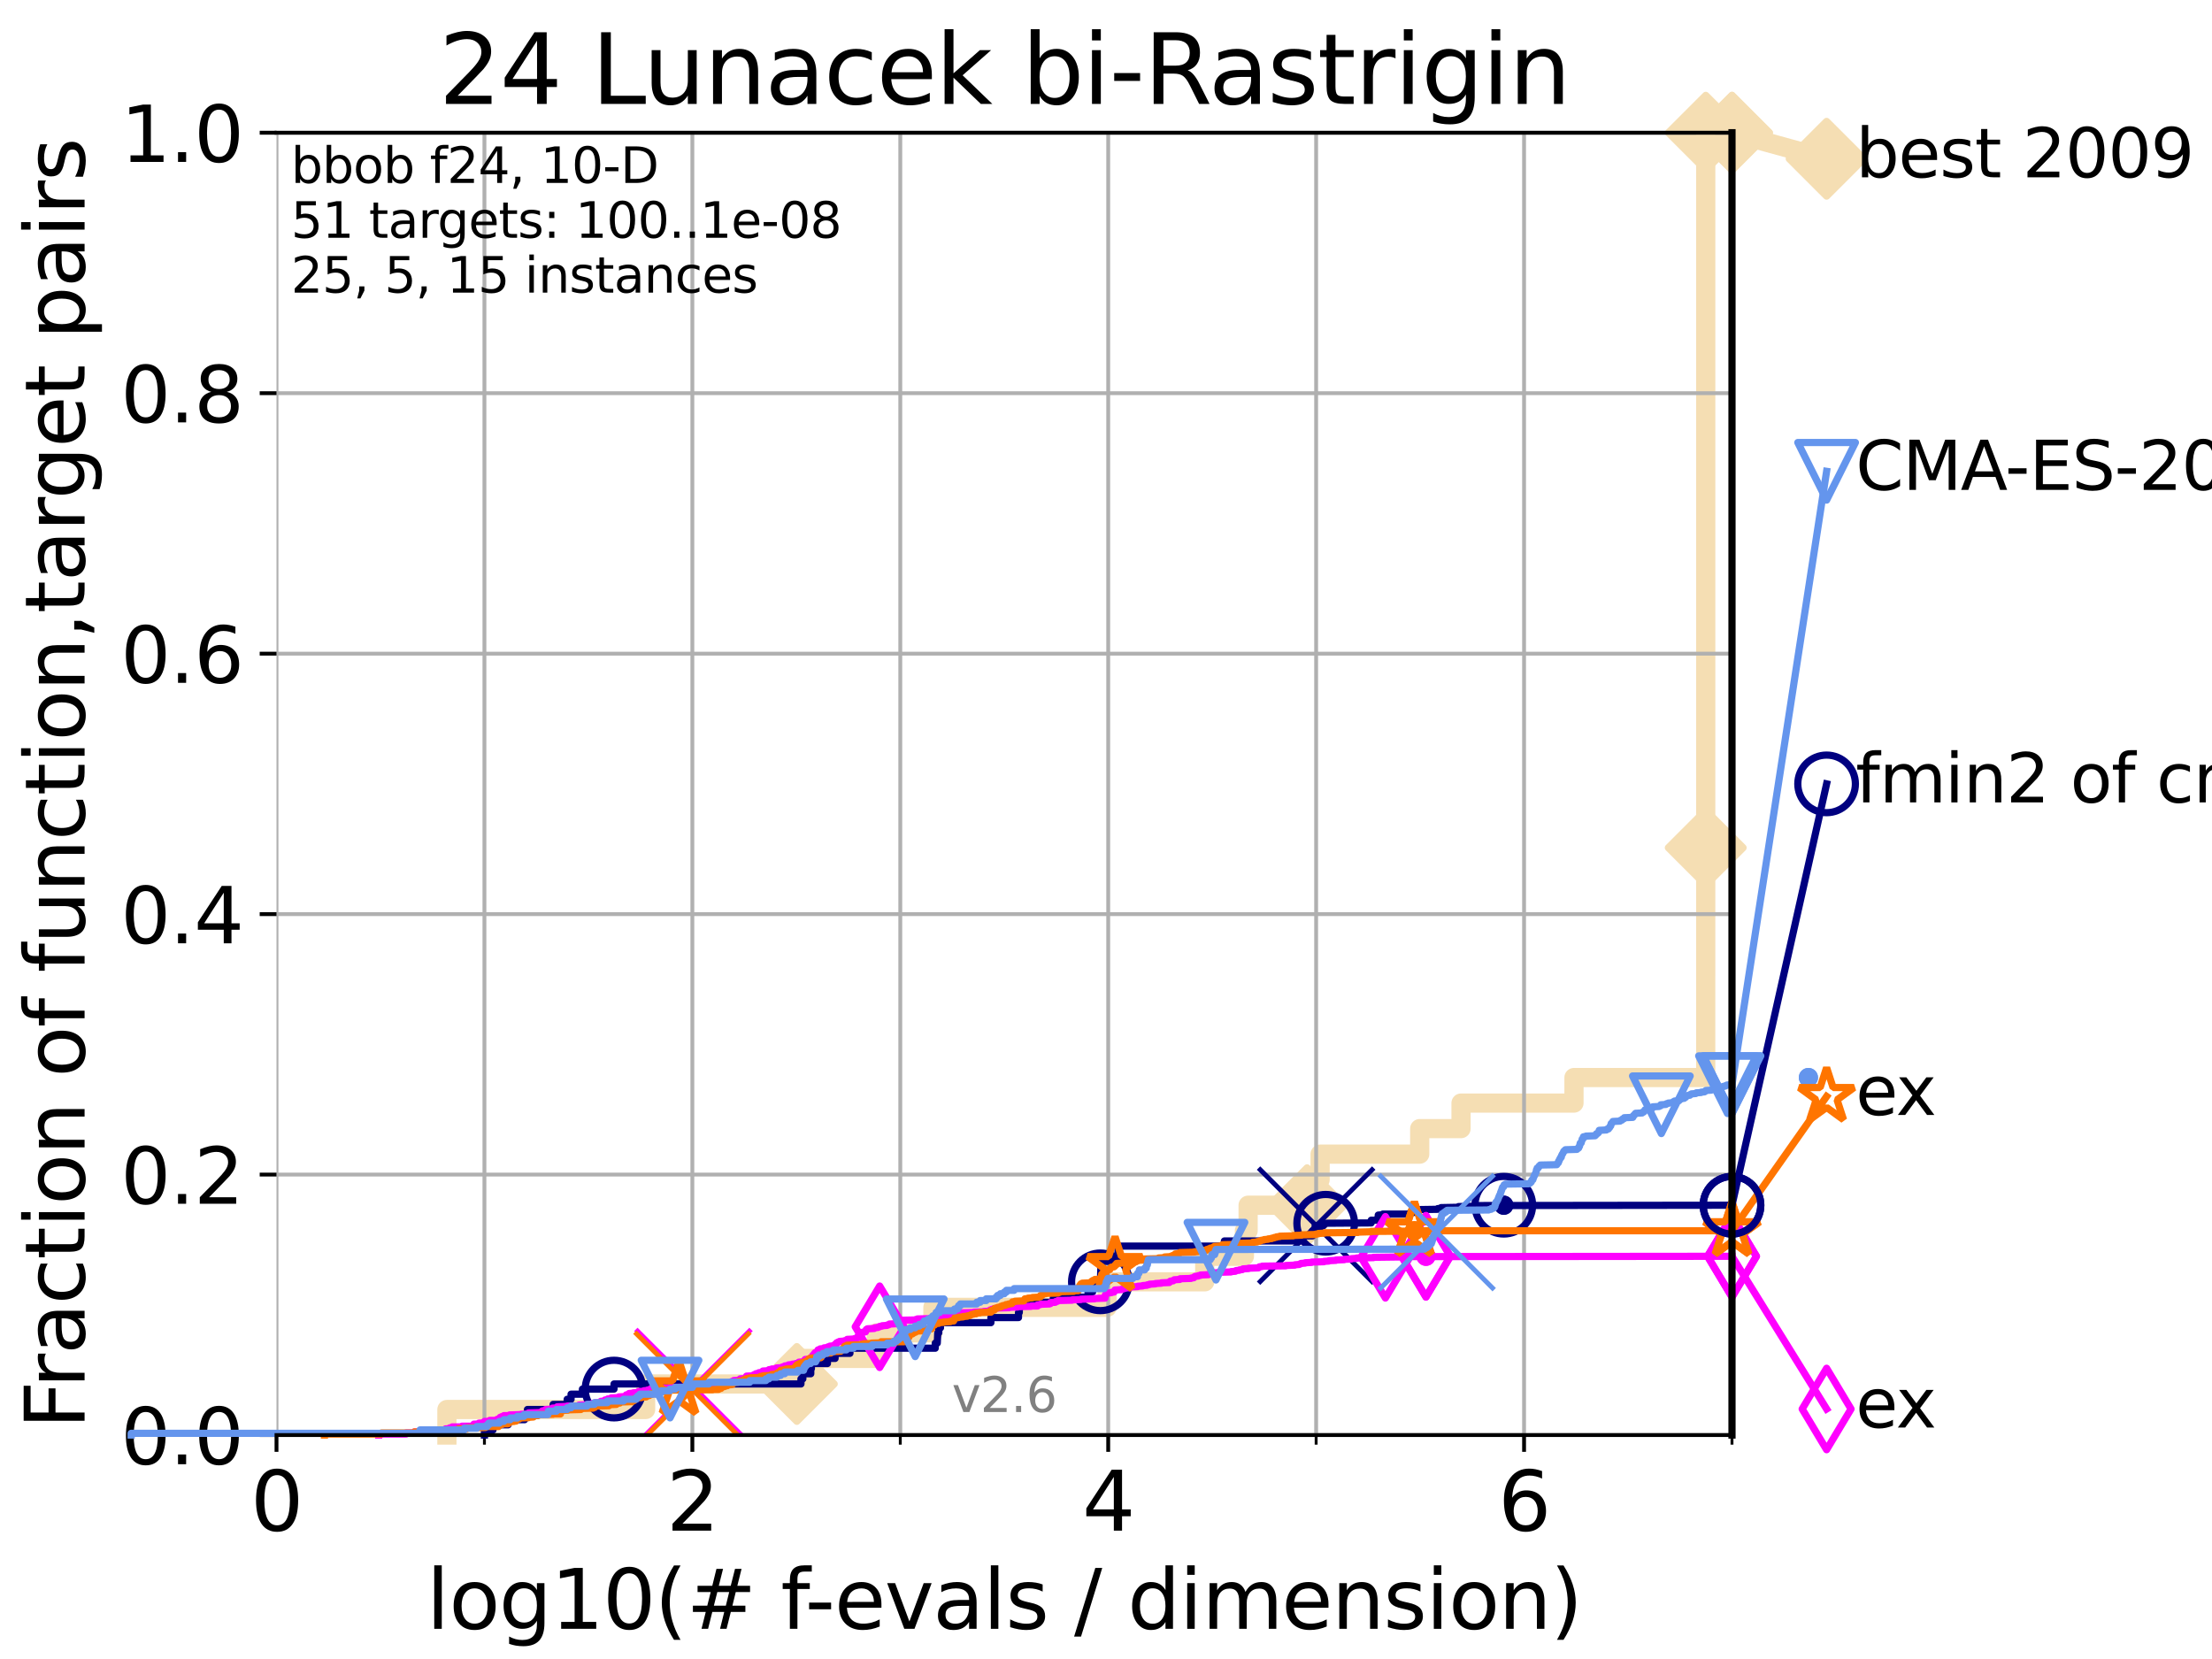 <?xml version="1.0" encoding="utf-8" standalone="no"?>
<!DOCTYPE svg PUBLIC "-//W3C//DTD SVG 1.1//EN"
  "http://www.w3.org/Graphics/SVG/1.1/DTD/svg11.dtd">
<svg xmlns:xlink="http://www.w3.org/1999/xlink" width="460.8pt" height="345.6pt" viewBox="0 0 460.8 345.6" xmlns="http://www.w3.org/2000/svg" version="1.1">
 <defs>
  <style type="text/css">*{stroke-linejoin: round; stroke-linecap: butt}</style>
 </defs>
 <g id="figure_1">
  <g id="patch_1">
   <path d="M 0 345.6 
L 460.8 345.6 
L 460.8 0 
L 0 0 
z
" style="fill: #ffffff"/>
  </g>
  <g id="axes_1">
   <g id="patch_2">
    <path d="M 57.6 298.944 
L 360.806 298.944 
L 360.806 27.648 
L 57.6 27.648 
z
" style="fill: #ffffff"/>
   </g>
   <g id="line2d_1">
    <path d="M 93.099 298.944 
L 93.099 293.624 
L 134.495 293.624 
L 134.495 288.305 
L 165.999 288.305 
L 165.999 282.985 
L 182.551 282.985 
L 182.551 277.666 
L 194.344 277.666 
L 194.344 272.346 
L 230.626 272.346 
L 230.626 267.027 
L 250.967 267.027 
L 250.967 261.707 
L 259.234 261.707 
L 259.234 256.388 
L 260.006 256.388 
L 260.006 251.068 
L 272.291 251.068 
L 272.291 245.749 
L 275.003 245.749 
L 275.003 240.429 
L 295.753 240.429 
L 295.753 235.11 
L 304.36 235.11 
L 304.36 229.79 
L 327.888 229.79 
L 327.888 224.471 
L 355.331 224.471 
L 355.331 213.832 
L 355.332 213.832 
L 355.332 208.512 
L 355.332 208.512 
L 355.332 203.192 
L 355.333 203.192 
L 355.333 197.873 
L 355.333 197.873 
L 355.333 192.553 
L 355.333 192.553 
L 355.333 187.234 
L 355.333 187.234 
L 355.333 176.595 
L 355.334 176.595 
L 355.334 171.275 
L 355.334 171.275 
L 355.334 165.956 
L 355.334 165.956 
L 355.334 160.636 
L 355.334 160.636 
L 355.334 155.317 
L 355.335 155.317 
L 355.335 149.997 
L 355.335 149.997 
L 355.335 144.678 
L 355.335 144.678 
L 355.335 139.358 
L 355.335 139.358 
L 355.335 134.039 
L 355.335 134.039 
L 355.335 128.719 
L 355.335 128.719 
L 355.335 123.4 
L 355.336 123.4 
L 355.336 118.08 
L 355.336 118.08 
L 355.336 112.76 
L 355.336 112.76 
L 355.336 107.441 
L 355.336 107.441 
L 355.336 102.121 
L 355.337 102.121 
L 355.337 96.802 
L 355.337 96.802 
L 355.337 91.482 
L 355.337 91.482 
L 355.337 86.163 
L 355.337 86.163 
L 355.337 80.843 
L 355.337 80.843 
L 355.337 75.524 
L 355.338 75.524 
L 355.338 64.885 
L 355.338 64.885 
L 355.338 59.565 
L 355.338 59.565 
L 355.338 54.246 
L 355.339 54.246 
L 355.339 48.926 
L 355.339 48.926 
L 355.339 43.607 
L 355.339 43.607 
L 355.339 32.968 
L 355.34 32.968 
L 355.34 27.648 
L 360.806 27.648 
" style="fill: none; stroke: #f5deb3; stroke-width: 4; stroke-linecap: square"/>
   </g>
   <g id="line2d_2">
    <defs>
     <path id="m088ec0a135" d="M -0 7.778 
L 7.778 0 
L 0 -7.778 
L -7.778 -0 
z
" style="stroke: #f5deb3; stroke-width: 1.5; stroke-linejoin: miter"/>
    </defs>
    <g>
     <use xlink:href="#m088ec0a135" x="165.999" y="288.305" style="fill: #f5deb3; stroke: #f5deb3; stroke-width: 1.5; stroke-linejoin: miter"/>
     <use xlink:href="#m088ec0a135" x="272.291" y="251.068" style="fill: #f5deb3; stroke: #f5deb3; stroke-width: 1.5; stroke-linejoin: miter"/>
     <use xlink:href="#m088ec0a135" x="355.333" y="176.595" style="fill: #f5deb3; stroke: #f5deb3; stroke-width: 1.5; stroke-linejoin: miter"/>
     <use xlink:href="#m088ec0a135" x="355.34" y="27.648" style="fill: #f5deb3; stroke: #f5deb3; stroke-width: 1.5; stroke-linejoin: miter"/>
     <use xlink:href="#m088ec0a135" x="360.806" y="27.648" style="fill: #f5deb3; stroke: #f5deb3; stroke-width: 1.5; stroke-linejoin: miter"/>
    </g>
   </g>
   <g id="line2d_3">
    <path style="fill: none; stroke: #f5deb3; stroke-width: 4; stroke-linecap: square"/>
    <g/>
   </g>
   <g id="line2d_4">
    <path d="M 360.806 27.648 
L 380.515 33.074 
" style="fill: none; stroke: #f5deb3; stroke-width: 4; stroke-linecap: square"/>
    <g>
     <use xlink:href="#m088ec0a135" x="360.806" y="27.648" style="fill: #f5deb3; stroke: #f5deb3; stroke-width: 1.5; stroke-linejoin: miter"/>
     <use xlink:href="#m088ec0a135" x="380.515" y="33.074" style="fill: #f5deb3; stroke: #f5deb3; stroke-width: 1.5; stroke-linejoin: miter"/>
    </g>
   </g>
   <g id="matplotlib.axis_1">
    <g id="xtick_1">
     <g id="line2d_5">
      <path d="M 57.6 298.944 
L 57.6 27.648 
" clip-path="url(#p35bae0c1ec)" style="fill: none; stroke: #b0b0b0; stroke-width: 0.8; stroke-linecap: square"/>
     </g>
     <g id="line2d_6">
      <defs>
       <path id="m03e81dfa72" d="M 0 0 
L 0 3.5 
" style="stroke: #000000; stroke-width: 0.8"/>
      </defs>
      <g>
       <use xlink:href="#m03e81dfa72" x="57.6" y="298.944" style="stroke: #000000; stroke-width: 0.8"/>
      </g>
     </g>
     <g id="text_1">
      <!-- 0 -->
      <g transform="translate(52.192 318.861)scale(0.17 -0.17)">
       <defs>
        <path id="DejaVuSans-30" d="M 2034 4250 
Q 1547 4250 1301 3770 
Q 1056 3291 1056 2328 
Q 1056 1369 1301 889 
Q 1547 409 2034 409 
Q 2525 409 2770 889 
Q 3016 1369 3016 2328 
Q 3016 3291 2770 3770 
Q 2525 4250 2034 4250 
z
M 2034 4750 
Q 2819 4750 3233 4129 
Q 3647 3509 3647 2328 
Q 3647 1150 3233 529 
Q 2819 -91 2034 -91 
Q 1250 -91 836 529 
Q 422 1150 422 2328 
Q 422 3509 836 4129 
Q 1250 4750 2034 4750 
z
" transform="scale(0.016)"/>
       </defs>
       <use xlink:href="#DejaVuSans-30"/>
      </g>
     </g>
    </g>
    <g id="xtick_2">
     <g id="line2d_7">
      <path d="M 144.23 298.944 
L 144.23 27.648 
" clip-path="url(#p35bae0c1ec)" style="fill: none; stroke: #b0b0b0; stroke-width: 0.8; stroke-linecap: square"/>
     </g>
     <g id="line2d_8">
      <g>
       <use xlink:href="#m03e81dfa72" x="144.23" y="298.944" style="stroke: #000000; stroke-width: 0.8"/>
      </g>
     </g>
     <g id="text_2">
      <!-- 2 -->
      <g transform="translate(138.822 318.861)scale(0.17 -0.17)">
       <defs>
        <path id="DejaVuSans-32" d="M 1228 531 
L 3431 531 
L 3431 0 
L 469 0 
L 469 531 
Q 828 903 1448 1529 
Q 2069 2156 2228 2338 
Q 2531 2678 2651 2914 
Q 2772 3150 2772 3378 
Q 2772 3750 2511 3984 
Q 2250 4219 1831 4219 
Q 1534 4219 1204 4116 
Q 875 4013 500 3803 
L 500 4441 
Q 881 4594 1212 4672 
Q 1544 4750 1819 4750 
Q 2544 4750 2975 4387 
Q 3406 4025 3406 3419 
Q 3406 3131 3298 2873 
Q 3191 2616 2906 2266 
Q 2828 2175 2409 1742 
Q 1991 1309 1228 531 
z
" transform="scale(0.016)"/>
       </defs>
       <use xlink:href="#DejaVuSans-32"/>
      </g>
     </g>
    </g>
    <g id="xtick_3">
     <g id="line2d_9">
      <path d="M 230.861 298.944 
L 230.861 27.648 
" clip-path="url(#p35bae0c1ec)" style="fill: none; stroke: #b0b0b0; stroke-width: 0.8; stroke-linecap: square"/>
     </g>
     <g id="line2d_10">
      <g>
       <use xlink:href="#m03e81dfa72" x="230.861" y="298.944" style="stroke: #000000; stroke-width: 0.8"/>
      </g>
     </g>
     <g id="text_3">
      <!-- 4 -->
      <g transform="translate(225.453 318.861)scale(0.17 -0.17)">
       <defs>
        <path id="DejaVuSans-34" d="M 2419 4116 
L 825 1625 
L 2419 1625 
L 2419 4116 
z
M 2253 4666 
L 3047 4666 
L 3047 1625 
L 3713 1625 
L 3713 1100 
L 3047 1100 
L 3047 0 
L 2419 0 
L 2419 1100 
L 313 1100 
L 313 1709 
L 2253 4666 
z
" transform="scale(0.016)"/>
       </defs>
       <use xlink:href="#DejaVuSans-34"/>
      </g>
     </g>
    </g>
    <g id="xtick_4">
     <g id="line2d_11">
      <path d="M 317.491 298.944 
L 317.491 27.648 
" clip-path="url(#p35bae0c1ec)" style="fill: none; stroke: #b0b0b0; stroke-width: 0.8; stroke-linecap: square"/>
     </g>
     <g id="line2d_12">
      <g>
       <use xlink:href="#m03e81dfa72" x="317.491" y="298.944" style="stroke: #000000; stroke-width: 0.8"/>
      </g>
     </g>
     <g id="text_4">
      <!-- 6 -->
      <g transform="translate(312.083 318.861)scale(0.17 -0.17)">
       <defs>
        <path id="DejaVuSans-36" d="M 2113 2584 
Q 1688 2584 1439 2293 
Q 1191 2003 1191 1497 
Q 1191 994 1439 701 
Q 1688 409 2113 409 
Q 2538 409 2786 701 
Q 3034 994 3034 1497 
Q 3034 2003 2786 2293 
Q 2538 2584 2113 2584 
z
M 3366 4563 
L 3366 3988 
Q 3128 4100 2886 4159 
Q 2644 4219 2406 4219 
Q 1781 4219 1451 3797 
Q 1122 3375 1075 2522 
Q 1259 2794 1537 2939 
Q 1816 3084 2150 3084 
Q 2853 3084 3261 2657 
Q 3669 2231 3669 1497 
Q 3669 778 3244 343 
Q 2819 -91 2113 -91 
Q 1303 -91 875 529 
Q 447 1150 447 2328 
Q 447 3434 972 4092 
Q 1497 4750 2381 4750 
Q 2619 4750 2861 4703 
Q 3103 4656 3366 4563 
z
" transform="scale(0.016)"/>
       </defs>
       <use xlink:href="#DejaVuSans-36"/>
      </g>
     </g>
    </g>
    <g id="xtick_5">
     <g id="line2d_13">
      <path d="M 100.915 298.944 
L 100.915 27.648 
" clip-path="url(#p35bae0c1ec)" style="fill: none; stroke: #b0b0b0; stroke-width: 0.8; stroke-linecap: square"/>
     </g>
     <g id="line2d_14">
      <defs>
       <path id="mb7d40735e5" d="M 0 0 
L 0 2 
" style="stroke: #000000; stroke-width: 0.6"/>
      </defs>
      <g>
       <use xlink:href="#mb7d40735e5" x="100.915" y="298.944" style="stroke: #000000; stroke-width: 0.6"/>
      </g>
     </g>
    </g>
    <g id="xtick_6">
     <g id="line2d_15">
      <path d="M 187.546 298.944 
L 187.546 27.648 
" clip-path="url(#p35bae0c1ec)" style="fill: none; stroke: #b0b0b0; stroke-width: 0.8; stroke-linecap: square"/>
     </g>
     <g id="line2d_16">
      <g>
       <use xlink:href="#mb7d40735e5" x="187.546" y="298.944" style="stroke: #000000; stroke-width: 0.6"/>
      </g>
     </g>
    </g>
    <g id="xtick_7">
     <g id="line2d_17">
      <path d="M 274.176 298.944 
L 274.176 27.648 
" clip-path="url(#p35bae0c1ec)" style="fill: none; stroke: #b0b0b0; stroke-width: 0.8; stroke-linecap: square"/>
     </g>
     <g id="line2d_18">
      <g>
       <use xlink:href="#mb7d40735e5" x="274.176" y="298.944" style="stroke: #000000; stroke-width: 0.6"/>
      </g>
     </g>
    </g>
    <g id="xtick_8">
     <g id="line2d_19">
      <path d="M 360.806 298.944 
L 360.806 27.648 
" clip-path="url(#p35bae0c1ec)" style="fill: none; stroke: #b0b0b0; stroke-width: 0.8; stroke-linecap: square"/>
     </g>
     <g id="line2d_20">
      <g>
       <use xlink:href="#mb7d40735e5" x="360.806" y="298.944" style="stroke: #000000; stroke-width: 0.6"/>
      </g>
     </g>
    </g>
    <g id="text_5">
     <!-- log10(# f-evals / dimension) -->
     <g transform="translate(88.823 339.314)scale(0.17 -0.17)">
      <defs>
       <path id="DejaVuSans-6c" d="M 603 4863 
L 1178 4863 
L 1178 0 
L 603 0 
L 603 4863 
z
" transform="scale(0.016)"/>
       <path id="DejaVuSans-6f" d="M 1959 3097 
Q 1497 3097 1228 2736 
Q 959 2375 959 1747 
Q 959 1119 1226 758 
Q 1494 397 1959 397 
Q 2419 397 2687 759 
Q 2956 1122 2956 1747 
Q 2956 2369 2687 2733 
Q 2419 3097 1959 3097 
z
M 1959 3584 
Q 2709 3584 3137 3096 
Q 3566 2609 3566 1747 
Q 3566 888 3137 398 
Q 2709 -91 1959 -91 
Q 1206 -91 779 398 
Q 353 888 353 1747 
Q 353 2609 779 3096 
Q 1206 3584 1959 3584 
z
" transform="scale(0.016)"/>
       <path id="DejaVuSans-67" d="M 2906 1791 
Q 2906 2416 2648 2759 
Q 2391 3103 1925 3103 
Q 1463 3103 1205 2759 
Q 947 2416 947 1791 
Q 947 1169 1205 825 
Q 1463 481 1925 481 
Q 2391 481 2648 825 
Q 2906 1169 2906 1791 
z
M 3481 434 
Q 3481 -459 3084 -895 
Q 2688 -1331 1869 -1331 
Q 1566 -1331 1297 -1286 
Q 1028 -1241 775 -1147 
L 775 -588 
Q 1028 -725 1275 -790 
Q 1522 -856 1778 -856 
Q 2344 -856 2625 -561 
Q 2906 -266 2906 331 
L 2906 616 
Q 2728 306 2450 153 
Q 2172 0 1784 0 
Q 1141 0 747 490 
Q 353 981 353 1791 
Q 353 2603 747 3093 
Q 1141 3584 1784 3584 
Q 2172 3584 2450 3431 
Q 2728 3278 2906 2969 
L 2906 3500 
L 3481 3500 
L 3481 434 
z
" transform="scale(0.016)"/>
       <path id="DejaVuSans-31" d="M 794 531 
L 1825 531 
L 1825 4091 
L 703 3866 
L 703 4441 
L 1819 4666 
L 2450 4666 
L 2450 531 
L 3481 531 
L 3481 0 
L 794 0 
L 794 531 
z
" transform="scale(0.016)"/>
       <path id="DejaVuSans-28" d="M 1984 4856 
Q 1566 4138 1362 3434 
Q 1159 2731 1159 2009 
Q 1159 1288 1364 580 
Q 1569 -128 1984 -844 
L 1484 -844 
Q 1016 -109 783 600 
Q 550 1309 550 2009 
Q 550 2706 781 3412 
Q 1013 4119 1484 4856 
L 1984 4856 
z
" transform="scale(0.016)"/>
       <path id="DejaVuSans-23" d="M 3272 2816 
L 2363 2816 
L 2100 1772 
L 3016 1772 
L 3272 2816 
z
M 2803 4594 
L 2478 3297 
L 3391 3297 
L 3719 4594 
L 4219 4594 
L 3897 3297 
L 4872 3297 
L 4872 2816 
L 3775 2816 
L 3519 1772 
L 4513 1772 
L 4513 1294 
L 3397 1294 
L 3072 0 
L 2572 0 
L 2894 1294 
L 1978 1294 
L 1656 0 
L 1153 0 
L 1478 1294 
L 494 1294 
L 494 1772 
L 1594 1772 
L 1856 2816 
L 850 2816 
L 850 3297 
L 1978 3297 
L 2297 4594 
L 2803 4594 
z
" transform="scale(0.016)"/>
       <path id="DejaVuSans-20" transform="scale(0.016)"/>
       <path id="DejaVuSans-66" d="M 2375 4863 
L 2375 4384 
L 1825 4384 
Q 1516 4384 1395 4259 
Q 1275 4134 1275 3809 
L 1275 3500 
L 2222 3500 
L 2222 3053 
L 1275 3053 
L 1275 0 
L 697 0 
L 697 3053 
L 147 3053 
L 147 3500 
L 697 3500 
L 697 3744 
Q 697 4328 969 4595 
Q 1241 4863 1831 4863 
L 2375 4863 
z
" transform="scale(0.016)"/>
       <path id="DejaVuSans-2d" d="M 313 2009 
L 1997 2009 
L 1997 1497 
L 313 1497 
L 313 2009 
z
" transform="scale(0.016)"/>
       <path id="DejaVuSans-65" d="M 3597 1894 
L 3597 1613 
L 953 1613 
Q 991 1019 1311 708 
Q 1631 397 2203 397 
Q 2534 397 2845 478 
Q 3156 559 3463 722 
L 3463 178 
Q 3153 47 2828 -22 
Q 2503 -91 2169 -91 
Q 1331 -91 842 396 
Q 353 884 353 1716 
Q 353 2575 817 3079 
Q 1281 3584 2069 3584 
Q 2775 3584 3186 3129 
Q 3597 2675 3597 1894 
z
M 3022 2063 
Q 3016 2534 2758 2815 
Q 2500 3097 2075 3097 
Q 1594 3097 1305 2825 
Q 1016 2553 972 2059 
L 3022 2063 
z
" transform="scale(0.016)"/>
       <path id="DejaVuSans-76" d="M 191 3500 
L 800 3500 
L 1894 563 
L 2988 3500 
L 3597 3500 
L 2284 0 
L 1503 0 
L 191 3500 
z
" transform="scale(0.016)"/>
       <path id="DejaVuSans-61" d="M 2194 1759 
Q 1497 1759 1228 1600 
Q 959 1441 959 1056 
Q 959 750 1161 570 
Q 1363 391 1709 391 
Q 2188 391 2477 730 
Q 2766 1069 2766 1631 
L 2766 1759 
L 2194 1759 
z
M 3341 1997 
L 3341 0 
L 2766 0 
L 2766 531 
Q 2569 213 2275 61 
Q 1981 -91 1556 -91 
Q 1019 -91 701 211 
Q 384 513 384 1019 
Q 384 1609 779 1909 
Q 1175 2209 1959 2209 
L 2766 2209 
L 2766 2266 
Q 2766 2663 2505 2880 
Q 2244 3097 1772 3097 
Q 1472 3097 1187 3025 
Q 903 2953 641 2809 
L 641 3341 
Q 956 3463 1253 3523 
Q 1550 3584 1831 3584 
Q 2591 3584 2966 3190 
Q 3341 2797 3341 1997 
z
" transform="scale(0.016)"/>
       <path id="DejaVuSans-73" d="M 2834 3397 
L 2834 2853 
Q 2591 2978 2328 3040 
Q 2066 3103 1784 3103 
Q 1356 3103 1142 2972 
Q 928 2841 928 2578 
Q 928 2378 1081 2264 
Q 1234 2150 1697 2047 
L 1894 2003 
Q 2506 1872 2764 1633 
Q 3022 1394 3022 966 
Q 3022 478 2636 193 
Q 2250 -91 1575 -91 
Q 1294 -91 989 -36 
Q 684 19 347 128 
L 347 722 
Q 666 556 975 473 
Q 1284 391 1588 391 
Q 1994 391 2212 530 
Q 2431 669 2431 922 
Q 2431 1156 2273 1281 
Q 2116 1406 1581 1522 
L 1381 1569 
Q 847 1681 609 1914 
Q 372 2147 372 2553 
Q 372 3047 722 3315 
Q 1072 3584 1716 3584 
Q 2034 3584 2315 3537 
Q 2597 3491 2834 3397 
z
" transform="scale(0.016)"/>
       <path id="DejaVuSans-2f" d="M 1625 4666 
L 2156 4666 
L 531 -594 
L 0 -594 
L 1625 4666 
z
" transform="scale(0.016)"/>
       <path id="DejaVuSans-64" d="M 2906 2969 
L 2906 4863 
L 3481 4863 
L 3481 0 
L 2906 0 
L 2906 525 
Q 2725 213 2448 61 
Q 2172 -91 1784 -91 
Q 1150 -91 751 415 
Q 353 922 353 1747 
Q 353 2572 751 3078 
Q 1150 3584 1784 3584 
Q 2172 3584 2448 3432 
Q 2725 3281 2906 2969 
z
M 947 1747 
Q 947 1113 1208 752 
Q 1469 391 1925 391 
Q 2381 391 2643 752 
Q 2906 1113 2906 1747 
Q 2906 2381 2643 2742 
Q 2381 3103 1925 3103 
Q 1469 3103 1208 2742 
Q 947 2381 947 1747 
z
" transform="scale(0.016)"/>
       <path id="DejaVuSans-69" d="M 603 3500 
L 1178 3500 
L 1178 0 
L 603 0 
L 603 3500 
z
M 603 4863 
L 1178 4863 
L 1178 4134 
L 603 4134 
L 603 4863 
z
" transform="scale(0.016)"/>
       <path id="DejaVuSans-6d" d="M 3328 2828 
Q 3544 3216 3844 3400 
Q 4144 3584 4550 3584 
Q 5097 3584 5394 3201 
Q 5691 2819 5691 2113 
L 5691 0 
L 5113 0 
L 5113 2094 
Q 5113 2597 4934 2840 
Q 4756 3084 4391 3084 
Q 3944 3084 3684 2787 
Q 3425 2491 3425 1978 
L 3425 0 
L 2847 0 
L 2847 2094 
Q 2847 2600 2669 2842 
Q 2491 3084 2119 3084 
Q 1678 3084 1418 2786 
Q 1159 2488 1159 1978 
L 1159 0 
L 581 0 
L 581 3500 
L 1159 3500 
L 1159 2956 
Q 1356 3278 1631 3431 
Q 1906 3584 2284 3584 
Q 2666 3584 2933 3390 
Q 3200 3197 3328 2828 
z
" transform="scale(0.016)"/>
       <path id="DejaVuSans-6e" d="M 3513 2113 
L 3513 0 
L 2938 0 
L 2938 2094 
Q 2938 2591 2744 2837 
Q 2550 3084 2163 3084 
Q 1697 3084 1428 2787 
Q 1159 2491 1159 1978 
L 1159 0 
L 581 0 
L 581 3500 
L 1159 3500 
L 1159 2956 
Q 1366 3272 1645 3428 
Q 1925 3584 2291 3584 
Q 2894 3584 3203 3211 
Q 3513 2838 3513 2113 
z
" transform="scale(0.016)"/>
       <path id="DejaVuSans-29" d="M 513 4856 
L 1013 4856 
Q 1481 4119 1714 3412 
Q 1947 2706 1947 2009 
Q 1947 1309 1714 600 
Q 1481 -109 1013 -844 
L 513 -844 
Q 928 -128 1133 580 
Q 1338 1288 1338 2009 
Q 1338 2731 1133 3434 
Q 928 4138 513 4856 
z
" transform="scale(0.016)"/>
      </defs>
      <use xlink:href="#DejaVuSans-6c"/>
      <use xlink:href="#DejaVuSans-6f" x="27.783"/>
      <use xlink:href="#DejaVuSans-67" x="88.965"/>
      <use xlink:href="#DejaVuSans-31" x="152.441"/>
      <use xlink:href="#DejaVuSans-30" x="216.064"/>
      <use xlink:href="#DejaVuSans-28" x="279.688"/>
      <use xlink:href="#DejaVuSans-23" x="318.701"/>
      <use xlink:href="#DejaVuSans-20" x="402.49"/>
      <use xlink:href="#DejaVuSans-66" x="434.277"/>
      <use xlink:href="#DejaVuSans-2d" x="463.982"/>
      <use xlink:href="#DejaVuSans-65" x="500.066"/>
      <use xlink:href="#DejaVuSans-76" x="561.59"/>
      <use xlink:href="#DejaVuSans-61" x="620.77"/>
      <use xlink:href="#DejaVuSans-6c" x="682.049"/>
      <use xlink:href="#DejaVuSans-73" x="709.832"/>
      <use xlink:href="#DejaVuSans-20" x="761.932"/>
      <use xlink:href="#DejaVuSans-2f" x="793.719"/>
      <use xlink:href="#DejaVuSans-20" x="827.41"/>
      <use xlink:href="#DejaVuSans-64" x="859.197"/>
      <use xlink:href="#DejaVuSans-69" x="922.674"/>
      <use xlink:href="#DejaVuSans-6d" x="950.457"/>
      <use xlink:href="#DejaVuSans-65" x="1047.869"/>
      <use xlink:href="#DejaVuSans-6e" x="1109.393"/>
      <use xlink:href="#DejaVuSans-73" x="1172.771"/>
      <use xlink:href="#DejaVuSans-69" x="1224.871"/>
      <use xlink:href="#DejaVuSans-6f" x="1252.654"/>
      <use xlink:href="#DejaVuSans-6e" x="1313.836"/>
      <use xlink:href="#DejaVuSans-29" x="1377.215"/>
     </g>
    </g>
   </g>
   <g id="matplotlib.axis_2">
    <g id="ytick_1">
     <g id="line2d_21">
      <path d="M 57.6 298.944 
L 360.806 298.944 
" clip-path="url(#p35bae0c1ec)" style="fill: none; stroke: #b0b0b0; stroke-width: 0.8; stroke-linecap: square"/>
     </g>
     <g id="line2d_22">
      <defs>
       <path id="me4fb166a8e" d="M 0 0 
L -3.5 0 
" style="stroke: #000000; stroke-width: 0.8"/>
      </defs>
      <g>
       <use xlink:href="#me4fb166a8e" x="57.6" y="298.944" style="stroke: #000000; stroke-width: 0.8"/>
      </g>
     </g>
     <g id="text_6">
      <!-- 0.0 -->
      <g transform="translate(25.155 305.023)scale(0.16 -0.16)">
       <defs>
        <path id="DejaVuSans-2e" d="M 684 794 
L 1344 794 
L 1344 0 
L 684 0 
L 684 794 
z
" transform="scale(0.016)"/>
       </defs>
       <use xlink:href="#DejaVuSans-30"/>
       <use xlink:href="#DejaVuSans-2e" x="63.623"/>
       <use xlink:href="#DejaVuSans-30" x="95.41"/>
      </g>
     </g>
    </g>
    <g id="ytick_2">
     <g id="line2d_23">
      <path d="M 57.6 244.685 
L 360.806 244.685 
" clip-path="url(#p35bae0c1ec)" style="fill: none; stroke: #b0b0b0; stroke-width: 0.8; stroke-linecap: square"/>
     </g>
     <g id="line2d_24">
      <g>
       <use xlink:href="#me4fb166a8e" x="57.6" y="244.685" style="stroke: #000000; stroke-width: 0.8"/>
      </g>
     </g>
     <g id="text_7">
      <!-- 0.2 -->
      <g transform="translate(25.155 250.764)scale(0.16 -0.16)">
       <use xlink:href="#DejaVuSans-30"/>
       <use xlink:href="#DejaVuSans-2e" x="63.623"/>
       <use xlink:href="#DejaVuSans-32" x="95.41"/>
      </g>
     </g>
    </g>
    <g id="ytick_3">
     <g id="line2d_25">
      <path d="M 57.6 190.426 
L 360.806 190.426 
" clip-path="url(#p35bae0c1ec)" style="fill: none; stroke: #b0b0b0; stroke-width: 0.8; stroke-linecap: square"/>
     </g>
     <g id="line2d_26">
      <g>
       <use xlink:href="#me4fb166a8e" x="57.6" y="190.426" style="stroke: #000000; stroke-width: 0.8"/>
      </g>
     </g>
     <g id="text_8">
      <!-- 0.4 -->
      <g transform="translate(25.155 196.504)scale(0.16 -0.16)">
       <use xlink:href="#DejaVuSans-30"/>
       <use xlink:href="#DejaVuSans-2e" x="63.623"/>
       <use xlink:href="#DejaVuSans-34" x="95.41"/>
      </g>
     </g>
    </g>
    <g id="ytick_4">
     <g id="line2d_27">
      <path d="M 57.6 136.166 
L 360.806 136.166 
" clip-path="url(#p35bae0c1ec)" style="fill: none; stroke: #b0b0b0; stroke-width: 0.8; stroke-linecap: square"/>
     </g>
     <g id="line2d_28">
      <g>
       <use xlink:href="#me4fb166a8e" x="57.6" y="136.166" style="stroke: #000000; stroke-width: 0.8"/>
      </g>
     </g>
     <g id="text_9">
      <!-- 0.6 -->
      <g transform="translate(25.155 142.245)scale(0.16 -0.16)">
       <use xlink:href="#DejaVuSans-30"/>
       <use xlink:href="#DejaVuSans-2e" x="63.623"/>
       <use xlink:href="#DejaVuSans-36" x="95.41"/>
      </g>
     </g>
    </g>
    <g id="ytick_5">
     <g id="line2d_29">
      <path d="M 57.6 81.907 
L 360.806 81.907 
" clip-path="url(#p35bae0c1ec)" style="fill: none; stroke: #b0b0b0; stroke-width: 0.8; stroke-linecap: square"/>
     </g>
     <g id="line2d_30">
      <g>
       <use xlink:href="#me4fb166a8e" x="57.6" y="81.907" style="stroke: #000000; stroke-width: 0.8"/>
      </g>
     </g>
     <g id="text_10">
      <!-- 0.8 -->
      <g transform="translate(25.155 87.986)scale(0.16 -0.16)">
       <defs>
        <path id="DejaVuSans-38" d="M 2034 2216 
Q 1584 2216 1326 1975 
Q 1069 1734 1069 1313 
Q 1069 891 1326 650 
Q 1584 409 2034 409 
Q 2484 409 2743 651 
Q 3003 894 3003 1313 
Q 3003 1734 2745 1975 
Q 2488 2216 2034 2216 
z
M 1403 2484 
Q 997 2584 770 2862 
Q 544 3141 544 3541 
Q 544 4100 942 4425 
Q 1341 4750 2034 4750 
Q 2731 4750 3128 4425 
Q 3525 4100 3525 3541 
Q 3525 3141 3298 2862 
Q 3072 2584 2669 2484 
Q 3125 2378 3379 2068 
Q 3634 1759 3634 1313 
Q 3634 634 3220 271 
Q 2806 -91 2034 -91 
Q 1263 -91 848 271 
Q 434 634 434 1313 
Q 434 1759 690 2068 
Q 947 2378 1403 2484 
z
M 1172 3481 
Q 1172 3119 1398 2916 
Q 1625 2713 2034 2713 
Q 2441 2713 2670 2916 
Q 2900 3119 2900 3481 
Q 2900 3844 2670 4047 
Q 2441 4250 2034 4250 
Q 1625 4250 1398 4047 
Q 1172 3844 1172 3481 
z
" transform="scale(0.016)"/>
       </defs>
       <use xlink:href="#DejaVuSans-30"/>
       <use xlink:href="#DejaVuSans-2e" x="63.623"/>
       <use xlink:href="#DejaVuSans-38" x="95.41"/>
      </g>
     </g>
    </g>
    <g id="ytick_6">
     <g id="line2d_31">
      <path d="M 57.6 27.648 
L 360.806 27.648 
" clip-path="url(#p35bae0c1ec)" style="fill: none; stroke: #b0b0b0; stroke-width: 0.8; stroke-linecap: square"/>
     </g>
     <g id="line2d_32">
      <g>
       <use xlink:href="#me4fb166a8e" x="57.6" y="27.648" style="stroke: #000000; stroke-width: 0.8"/>
      </g>
     </g>
     <g id="text_11">
      <!-- 1.0 -->
      <g transform="translate(25.155 33.727)scale(0.16 -0.16)">
       <use xlink:href="#DejaVuSans-31"/>
       <use xlink:href="#DejaVuSans-2e" x="63.623"/>
       <use xlink:href="#DejaVuSans-30" x="95.41"/>
      </g>
     </g>
    </g>
    <g id="text_12">
     <!-- Fraction of function,target pairs -->
     <g transform="translate(17.62 297.681)rotate(-90)scale(0.17 -0.17)">
      <defs>
       <path id="DejaVuSans-46" d="M 628 4666 
L 3309 4666 
L 3309 4134 
L 1259 4134 
L 1259 2759 
L 3109 2759 
L 3109 2228 
L 1259 2228 
L 1259 0 
L 628 0 
L 628 4666 
z
" transform="scale(0.016)"/>
       <path id="DejaVuSans-72" d="M 2631 2963 
Q 2534 3019 2420 3045 
Q 2306 3072 2169 3072 
Q 1681 3072 1420 2755 
Q 1159 2438 1159 1844 
L 1159 0 
L 581 0 
L 581 3500 
L 1159 3500 
L 1159 2956 
Q 1341 3275 1631 3429 
Q 1922 3584 2338 3584 
Q 2397 3584 2469 3576 
Q 2541 3569 2628 3553 
L 2631 2963 
z
" transform="scale(0.016)"/>
       <path id="DejaVuSans-63" d="M 3122 3366 
L 3122 2828 
Q 2878 2963 2633 3030 
Q 2388 3097 2138 3097 
Q 1578 3097 1268 2742 
Q 959 2388 959 1747 
Q 959 1106 1268 751 
Q 1578 397 2138 397 
Q 2388 397 2633 464 
Q 2878 531 3122 666 
L 3122 134 
Q 2881 22 2623 -34 
Q 2366 -91 2075 -91 
Q 1284 -91 818 406 
Q 353 903 353 1747 
Q 353 2603 823 3093 
Q 1294 3584 2113 3584 
Q 2378 3584 2631 3529 
Q 2884 3475 3122 3366 
z
" transform="scale(0.016)"/>
       <path id="DejaVuSans-74" d="M 1172 4494 
L 1172 3500 
L 2356 3500 
L 2356 3053 
L 1172 3053 
L 1172 1153 
Q 1172 725 1289 603 
Q 1406 481 1766 481 
L 2356 481 
L 2356 0 
L 1766 0 
Q 1100 0 847 248 
Q 594 497 594 1153 
L 594 3053 
L 172 3053 
L 172 3500 
L 594 3500 
L 594 4494 
L 1172 4494 
z
" transform="scale(0.016)"/>
       <path id="DejaVuSans-75" d="M 544 1381 
L 544 3500 
L 1119 3500 
L 1119 1403 
Q 1119 906 1312 657 
Q 1506 409 1894 409 
Q 2359 409 2629 706 
Q 2900 1003 2900 1516 
L 2900 3500 
L 3475 3500 
L 3475 0 
L 2900 0 
L 2900 538 
Q 2691 219 2414 64 
Q 2138 -91 1772 -91 
Q 1169 -91 856 284 
Q 544 659 544 1381 
z
M 1991 3584 
L 1991 3584 
z
" transform="scale(0.016)"/>
       <path id="DejaVuSans-2c" d="M 750 794 
L 1409 794 
L 1409 256 
L 897 -744 
L 494 -744 
L 750 256 
L 750 794 
z
" transform="scale(0.016)"/>
       <path id="DejaVuSans-70" d="M 1159 525 
L 1159 -1331 
L 581 -1331 
L 581 3500 
L 1159 3500 
L 1159 2969 
Q 1341 3281 1617 3432 
Q 1894 3584 2278 3584 
Q 2916 3584 3314 3078 
Q 3713 2572 3713 1747 
Q 3713 922 3314 415 
Q 2916 -91 2278 -91 
Q 1894 -91 1617 61 
Q 1341 213 1159 525 
z
M 3116 1747 
Q 3116 2381 2855 2742 
Q 2594 3103 2138 3103 
Q 1681 3103 1420 2742 
Q 1159 2381 1159 1747 
Q 1159 1113 1420 752 
Q 1681 391 2138 391 
Q 2594 391 2855 752 
Q 3116 1113 3116 1747 
z
" transform="scale(0.016)"/>
      </defs>
      <use xlink:href="#DejaVuSans-46"/>
      <use xlink:href="#DejaVuSans-72" x="50.27"/>
      <use xlink:href="#DejaVuSans-61" x="91.383"/>
      <use xlink:href="#DejaVuSans-63" x="152.662"/>
      <use xlink:href="#DejaVuSans-74" x="207.643"/>
      <use xlink:href="#DejaVuSans-69" x="246.852"/>
      <use xlink:href="#DejaVuSans-6f" x="274.635"/>
      <use xlink:href="#DejaVuSans-6e" x="335.816"/>
      <use xlink:href="#DejaVuSans-20" x="399.195"/>
      <use xlink:href="#DejaVuSans-6f" x="430.982"/>
      <use xlink:href="#DejaVuSans-66" x="492.164"/>
      <use xlink:href="#DejaVuSans-20" x="527.369"/>
      <use xlink:href="#DejaVuSans-66" x="559.156"/>
      <use xlink:href="#DejaVuSans-75" x="594.361"/>
      <use xlink:href="#DejaVuSans-6e" x="657.74"/>
      <use xlink:href="#DejaVuSans-63" x="721.119"/>
      <use xlink:href="#DejaVuSans-74" x="776.1"/>
      <use xlink:href="#DejaVuSans-69" x="815.309"/>
      <use xlink:href="#DejaVuSans-6f" x="843.092"/>
      <use xlink:href="#DejaVuSans-6e" x="904.273"/>
      <use xlink:href="#DejaVuSans-2c" x="967.652"/>
      <use xlink:href="#DejaVuSans-74" x="999.439"/>
      <use xlink:href="#DejaVuSans-61" x="1038.648"/>
      <use xlink:href="#DejaVuSans-72" x="1099.928"/>
      <use xlink:href="#DejaVuSans-67" x="1139.291"/>
      <use xlink:href="#DejaVuSans-65" x="1202.768"/>
      <use xlink:href="#DejaVuSans-74" x="1264.291"/>
      <use xlink:href="#DejaVuSans-20" x="1303.5"/>
      <use xlink:href="#DejaVuSans-70" x="1335.287"/>
      <use xlink:href="#DejaVuSans-61" x="1398.764"/>
      <use xlink:href="#DejaVuSans-69" x="1460.043"/>
      <use xlink:href="#DejaVuSans-72" x="1487.826"/>
      <use xlink:href="#DejaVuSans-73" x="1528.939"/>
     </g>
    </g>
   </g>
   <g id="line2d_33">
    <defs>
     <path id="mcfaac67d0d" d="M 0 1.5 
C 0.398 1.5 0.779 1.342 1.061 1.061 
C 1.342 0.779 1.5 0.398 1.5 0 
C 1.5 -0.398 1.342 -0.779 1.061 -1.061 
C 0.779 -1.342 0.398 -1.5 0 -1.5 
C -0.398 -1.5 -0.779 -1.342 -1.061 -1.061 
C -1.342 -0.779 -1.5 -0.398 -1.5 0 
C -1.5 0.398 -1.342 0.779 -1.061 1.061 
C -0.779 1.342 -0.398 1.5 0 1.5 
z
" style="stroke: #f5deb3"/>
    </defs>
    <g>
     <use xlink:href="#mcfaac67d0d" x="355.34" y="27.648" style="fill: #f5deb3; stroke: #f5deb3"/>
     <use xlink:href="#mcfaac67d0d" x="355.34" y="27.648" style="fill: #f5deb3; stroke: #f5deb3"/>
    </g>
   </g>
   <g id="line2d_34">
    <defs>
     <path id="mc0bccb44f4" d="M 0 1.5 
C 0.398 1.5 0.779 1.342 1.061 1.061 
C 1.342 0.779 1.5 0.398 1.5 0 
C 1.5 -0.398 1.342 -0.779 1.061 -1.061 
C 0.779 -1.342 0.398 -1.5 0 -1.5 
C -0.398 -1.5 -0.779 -1.342 -1.061 -1.061 
C -1.342 -0.779 -1.5 -0.398 -1.5 0 
C -1.5 0.398 -1.342 0.779 -1.061 1.061 
C -0.779 1.342 -0.398 1.5 0 1.5 
z
" style="stroke: #000080"/>
    </defs>
    <g>
     <use xlink:href="#mc0bccb44f4" x="313.268" y="251.068" style="fill: #000080; stroke: #000080"/>
     <use xlink:href="#mc0bccb44f4" x="313.268" y="251.068" style="fill: #000080; stroke: #000080"/>
    </g>
   </g>
   <g id="line2d_35">
    <path d="M 100.915 298.944 
L 100.915 297.88 
L 102.708 297.88 
L 102.708 296.816 
L 105.851 296.816 
L 105.851 295.752 
L 109.28 295.752 
L 109.28 294.688 
L 109.874 294.688 
L 109.874 293.624 
L 115.227 293.624 
L 115.227 292.561 
L 118.152 292.561 
L 118.152 291.497 
L 118.962 291.497 
L 118.962 290.433 
L 121.329 290.433 
L 121.329 289.369 
L 127.911 289.369 
L 127.911 288.305 
L 166.855 288.305 
L 166.855 287.241 
L 167.246 287.241 
L 167.246 286.177 
L 168.898 286.177 
L 168.898 285.113 
L 169.029 285.113 
L 169.029 284.049 
L 172.369 284.049 
L 172.369 282.985 
L 173.964 282.985 
L 173.964 281.922 
L 177.06 281.922 
L 177.06 280.858 
L 194.828 280.858 
L 194.828 279.794 
L 195.251 279.794 
L 195.352 277.666 
L 195.563 277.666 
L 195.563 276.602 
L 195.925 276.602 
L 195.925 275.538 
L 206.421 275.538 
L 206.421 274.474 
L 212.169 274.474 
L 212.169 273.41 
L 212.339 273.41 
L 212.339 272.346 
L 212.573 272.346 
L 212.573 271.282 
L 219.434 271.282 
L 219.434 270.219 
L 226.662 270.219 
L 226.662 269.155 
L 227.608 269.155 
L 227.643 267.027 
L 229.229 267.027 
L 229.337 263.835 
L 229.512 263.835 
L 229.512 262.771 
L 232.845 262.771 
L 232.92 259.579 
L 255.066 259.579 
L 255.066 258.516 
L 270.904 258.516 
L 270.904 257.452 
L 273.433 257.452 
L 273.433 256.388 
L 273.969 256.388 
L 273.969 255.324 
L 275.698 255.324 
L 275.698 255.182 
L 275.836 255.182 
L 275.836 254.827 
L 285.65 254.756 
L 285.651 254.189 
L 286.847 254.189 
L 286.847 253.905 
L 287.112 253.905 
L 287.112 253.125 
L 288.063 253.054 
L 288.063 252.912 
L 293.814 252.912 
L 293.814 252.558 
L 294.774 252.558 
L 294.774 251.99 
L 299.488 251.919 
L 299.488 251.778 
L 300.203 251.707 
L 300.203 251.565 
L 303.842 251.494 
L 303.842 251.352 
L 307.375 251.281 
L 307.375 251.139 
L 360.806 251.068 
L 360.806 251.068 
" style="fill: none; stroke: #000080; stroke-width: 1.5; stroke-linecap: square"/>
   </g>
   <g id="line2d_36">
    <defs>
     <path id="mbb87e43987" d="M 0 6 
C 1.591 6 3.117 5.368 4.243 4.243 
C 5.368 3.117 6 1.591 6 0 
C 6 -1.591 5.368 -3.117 4.243 -4.243 
C 3.117 -5.368 1.591 -6 0 -6 
C -1.591 -6 -3.117 -5.368 -4.243 -4.243 
C -5.368 -3.117 -6 -1.591 -6 0 
C -6 1.591 -5.368 3.117 -4.243 4.243 
C -3.117 5.368 -1.591 6 0 6 
z
" style="stroke: #000080; stroke-width: 1.5"/>
    </defs>
    <g>
     <use xlink:href="#mbb87e43987" x="127.911" y="289.369" style="fill-opacity: 0; stroke: #000080; stroke-width: 1.5"/>
     <use xlink:href="#mbb87e43987" x="229.229" y="267.027" style="fill-opacity: 0; stroke: #000080; stroke-width: 1.5"/>
     <use xlink:href="#mbb87e43987" x="276.166" y="254.827" style="fill-opacity: 0; stroke: #000080; stroke-width: 1.5"/>
     <use xlink:href="#mbb87e43987" x="313.268" y="251.068" style="fill-opacity: 0; stroke: #000080; stroke-width: 1.5"/>
     <use xlink:href="#mbb87e43987" x="360.806" y="251.068" style="fill-opacity: 0; stroke: #000080; stroke-width: 1.5"/>
    </g>
   </g>
   <g id="line2d_37">
    <path style="fill: none; stroke: #000080; stroke-width: 1.5; stroke-linecap: square"/>
    <g/>
   </g>
   <g id="line2d_38">
    <path d="M 274.176 255.324 
" clip-path="url(#p35bae0c1ec)" style="fill: none; stroke: #000080; stroke-width: 1.5; stroke-linecap: square"/>
    <defs>
     <path id="m258d3e0673" d="M -12 12 
L 12 -12 
M -12 -12 
L 12 12 
" style="stroke: #000080"/>
    </defs>
    <g clip-path="url(#p35bae0c1ec)">
     <use xlink:href="#m258d3e0673" x="274.176" y="255.324" style="fill: #000080; stroke: #000080"/>
    </g>
   </g>
   <g id="line2d_39">
    <defs>
     <path id="m6b245f18c5" d="M 0 1.5 
C 0.398 1.5 0.779 1.342 1.061 1.061 
C 1.342 0.779 1.5 0.398 1.5 0 
C 1.5 -0.398 1.342 -0.779 1.061 -1.061 
C 0.779 -1.342 0.398 -1.5 0 -1.5 
C -0.398 -1.5 -0.779 -1.342 -1.061 -1.061 
C -1.342 -0.779 -1.5 -0.398 -1.5 0 
C -1.5 0.398 -1.342 0.779 -1.061 1.061 
C -0.779 1.342 -0.398 1.5 0 1.5 
z
" style="stroke: #ff00ff"/>
    </defs>
    <g>
     <use xlink:href="#m6b245f18c5" x="297.055" y="261.707" style="fill: #ff00ff; stroke: #ff00ff"/>
     <use xlink:href="#m6b245f18c5" x="297.055" y="261.707" style="fill: #ff00ff; stroke: #ff00ff"/>
    </g>
   </g>
   <g id="line2d_40">
    <path d="M 78.883 298.944 
L 78.883 298.731 
L 84.596 298.731 
L 84.596 298.518 
L 86.307 298.518 
L 86.307 298.306 
L 90.341 298.306 
L 90.341 298.093 
L 90.668 298.093 
L 90.668 297.88 
L 92.812 297.88 
L 92.812 297.667 
L 93.66 297.667 
L 93.66 297.455 
L 94.206 297.455 
L 94.206 297.242 
L 96.241 297.242 
L 96.241 297.1 
L 98.723 297.1 
L 98.723 296.674 
L 99.751 296.674 
L 99.751 296.462 
L 100.915 296.391 
L 100.915 296.107 
L 102.011 296.107 
L 102.011 295.894 
L 103.544 295.894 
L 103.544 295.681 
L 104.029 295.681 
L 104.029 295.469 
L 104.188 295.469 
L 104.188 295.256 
L 104.501 295.256 
L 104.501 295.114 
L 104.962 295.114 
L 104.962 294.901 
L 106.138 294.901 
L 106.138 294.759 
L 108.543 294.688 
L 108.543 294.617 
L 110.106 294.547 
L 110.106 294.334 
L 112.589 294.263 
L 112.589 294.192 
L 112.989 294.192 
L 112.989 293.908 
L 113.67 293.837 
L 113.67 293.624 
L 114.962 293.554 
L 115.051 293.341 
L 116.086 293.27 
L 116.086 293.057 
L 118.152 292.986 
L 118.152 292.915 
L 120.617 292.915 
L 120.617 292.702 
L 122.619 292.631 
L 122.619 292.561 
L 123.432 292.561 
L 123.432 292.348 
L 123.992 292.277 
L 123.992 292.206 
L 125.116 292.206 
L 125.168 291.922 
L 126.029 291.851 
L 126.029 291.639 
L 126.614 291.639 
L 126.614 291.426 
L 127.32 291.426 
L 127.32 291.213 
L 128.914 291.142 
L 128.914 291 
L 130.226 290.929 
L 130.226 290.858 
L 130.462 290.787 
L 130.462 290.575 
L 131.04 290.504 
L 131.04 290.291 
L 131.893 290.22 
L 131.893 290.149 
L 133.052 290.078 
L 133.052 289.865 
L 134.113 289.865 
L 134.113 289.723 
L 134.87 289.653 
L 134.87 289.582 
L 135.509 289.582 
L 135.569 289.298 
L 136.442 289.298 
L 136.442 289.156 
L 139.387 289.085 
L 139.387 289.014 
L 147.039 288.943 
L 147.039 288.731 
L 149.524 288.66 
L 149.524 288.447 
L 150.547 288.447 
L 150.547 288.234 
L 151.77 288.163 
L 151.77 288.092 
L 152.414 288.021 
L 152.414 287.808 
L 152.776 287.738 
L 152.847 287.596 
L 154.09 287.525 
L 154.19 287.241 
L 155.298 287.17 
L 155.298 287.099 
L 155.506 287.099 
L 155.516 286.674 
L 157.033 286.603 
L 157.033 286.39 
L 157.447 286.39 
L 157.447 286.177 
L 158.071 286.106 
L 158.071 285.964 
L 158.7 285.893 
L 158.7 285.822 
L 158.925 285.822 
L 158.925 285.61 
L 160.126 285.539 
L 160.199 285.326 
L 160.785 285.255 
L 160.785 285.184 
L 161.751 285.184 
L 161.751 284.971 
L 162.985 284.9 
L 162.985 284.759 
L 163.485 284.759 
L 163.485 284.546 
L 164.168 284.475 
L 164.24 284.333 
L 165.016 284.262 
L 165.016 284.191 
L 165.773 284.12 
L 165.773 284.049 
L 166.414 283.978 
L 166.414 283.766 
L 167.378 283.695 
L 167.378 283.624 
L 167.559 283.624 
L 167.559 283.411 
L 167.732 283.411 
L 167.732 283.198 
L 168.74 283.127 
L 168.74 283.056 
L 168.868 283.056 
L 168.868 282.844 
L 169.13 282.844 
L 169.13 282.631 
L 169.289 282.631 
L 169.319 282.347 
L 169.585 282.347 
L 169.682 281.922 
L 169.813 281.851 
L 169.813 281.78 
L 170.196 281.78 
L 170.196 281.567 
L 170.332 281.567 
L 170.407 281.212 
L 170.851 281.141 
L 170.851 280.999 
L 171.652 280.929 
L 171.665 280.787 
L 172.39 280.716 
L 172.487 280.574 
L 172.856 280.503 
L 172.856 280.432 
L 173.617 280.361 
L 173.617 280.29 
L 173.867 280.29 
L 173.918 280.077 
L 174.088 280.006 
L 174.088 279.936 
L 174.295 279.936 
L 174.295 279.723 
L 174.57 279.652 
L 174.57 279.581 
L 174.886 279.51 
L 174.886 279.439 
L 175.912 279.368 
L 175.912 279.297 
L 176.385 279.297 
L 176.493 279.013 
L 177.936 278.943 
L 177.936 278.872 
L 178.492 278.801 
L 178.589 278.659 
L 178.656 278.659 
L 178.656 278.446 
L 179.044 278.375 
L 179.044 278.162 
L 179.384 278.091 
L 179.419 277.808 
L 179.641 277.737 
L 179.706 277.524 
L 180.299 277.453 
L 180.387 277.098 
L 180.475 277.098 
L 180.475 276.957 
L 180.693 276.886 
L 180.693 276.815 
L 182.114 276.744 
L 182.219 276.602 
L 182.908 276.531 
L 182.908 276.46 
L 183.251 276.389 
L 183.251 276.318 
L 183.766 276.247 
L 183.766 276.176 
L 184.804 276.105 
L 184.804 276.035 
L 185.198 275.964 
L 185.267 275.822 
L 186.893 275.751 
L 186.955 275.254 
L 187.11 275.183 
L 187.131 275.042 
L 190.699 274.971 
L 190.699 274.9 
L 191.096 274.829 
L 191.096 274.758 
L 193.998 274.687 
L 193.998 274.616 
L 194.619 274.545 
L 194.619 274.474 
L 196.794 274.403 
L 196.794 274.332 
L 197.318 274.261 
L 197.354 273.978 
L 197.443 273.978 
L 197.443 273.836 
L 198.597 273.765 
L 198.627 273.623 
L 200.296 273.552 
L 200.296 273.481 
L 202.838 273.41 
L 202.838 273.339 
L 204.896 273.268 
L 204.896 273.197 
L 206.119 273.127 
L 206.22 272.914 
L 206.581 272.843 
L 206.581 272.772 
L 206.991 272.701 
L 206.991 272.63 
L 207.563 272.559 
L 207.563 272.488 
L 210.246 272.417 
L 210.246 272.346 
L 212.017 272.275 
L 212.017 272.204 
L 214.796 272.134 
L 214.796 272.063 
L 216.137 272.063 
L 216.137 271.85 
L 216.714 271.779 
L 216.714 271.708 
L 218.619 271.637 
L 218.619 271.566 
L 218.828 271.566 
L 218.828 271.353 
L 219.859 271.282 
L 219.908 271.141 
L 220.32 271.07 
L 220.425 270.928 
L 223.352 270.857 
L 223.352 270.786 
L 225.182 270.715 
L 225.182 270.644 
L 228.01 270.573 
L 228.01 270.502 
L 230.194 270.431 
L 230.248 269.793 
L 230.397 269.722 
L 230.471 269.367 
L 231.502 269.296 
L 231.502 269.226 
L 232.084 269.155 
L 232.143 268.942 
L 232.239 268.871 
L 232.258 268.729 
L 233.594 268.658 
L 233.594 268.587 
L 233.967 268.516 
L 233.967 268.445 
L 234.412 268.374 
L 234.412 268.304 
L 235.477 268.233 
L 235.51 268.091 
L 237.03 268.02 
L 237.03 267.949 
L 238.057 267.878 
L 238.057 267.807 
L 238.963 267.736 
L 238.963 267.665 
L 239.469 267.594 
L 239.469 267.523 
L 240.706 267.452 
L 240.706 267.381 
L 241.932 267.311 
L 241.932 267.24 
L 243.592 267.169 
L 243.597 267.027 
L 243.803 266.956 
L 243.803 266.885 
L 244.405 266.814 
L 244.405 266.743 
L 244.613 266.672 
L 244.613 266.601 
L 245.777 266.53 
L 245.82 266.388 
L 248.108 266.318 
L 248.108 266.247 
L 248.693 266.176 
L 248.711 266.034 
L 248.966 265.963 
L 248.966 265.892 
L 249.619 265.821 
L 249.619 265.75 
L 250.102 265.679 
L 250.102 265.608 
L 251.744 265.537 
L 251.744 265.466 
L 252.019 265.396 
L 252.019 265.325 
L 252.677 265.254 
L 252.677 265.183 
L 253.842 265.112 
L 253.842 265.041 
L 256.44 264.97 
L 256.44 264.899 
L 257.359 264.828 
L 257.468 264.686 
L 258.183 264.615 
L 258.183 264.544 
L 258.82 264.473 
L 258.923 264.332 
L 260.114 264.261 
L 260.114 264.19 
L 262.162 264.119 
L 262.162 264.048 
L 262.352 263.977 
L 262.352 263.906 
L 262.945 263.835 
L 262.945 263.764 
L 267.86 263.693 
L 267.86 263.622 
L 269.74 263.551 
L 269.74 263.48 
L 270.668 263.41 
L 270.668 263.339 
L 270.993 263.268 
L 270.993 263.197 
L 271.885 263.126 
L 271.885 263.055 
L 273.246 262.984 
L 273.246 262.913 
L 275.804 262.842 
L 275.804 262.771 
L 276.826 262.7 
L 276.826 262.629 
L 278.299 262.558 
L 278.299 262.487 
L 280.026 262.417 
L 280.026 262.346 
L 281.513 262.275 
L 281.513 262.204 
L 282.631 262.133 
L 282.631 262.062 
L 286.096 261.991 
L 286.096 261.92 
L 291.541 261.849 
L 291.541 261.778 
L 360.806 261.707 
L 360.806 261.707 
" style="fill: none; stroke: #ff00ff; stroke-width: 1.5; stroke-linecap: square"/>
   </g>
   <g id="line2d_41">
    <defs>
     <path id="me94e012e11" d="M -0 8.485 
L 5.091 0 
L 0 -8.485 
L -5.091 -0 
z
" style="stroke: #ff00ff; stroke-width: 1.5; stroke-linejoin: miter"/>
    </defs>
    <g>
     <use xlink:href="#me94e012e11" x="183.251" y="276.389" style="fill-opacity: 0; stroke: #ff00ff; stroke-width: 1.5; stroke-linejoin: miter"/>
     <use xlink:href="#me94e012e11" x="288.606" y="261.92" style="fill-opacity: 0; stroke: #ff00ff; stroke-width: 1.5; stroke-linejoin: miter"/>
     <use xlink:href="#me94e012e11" x="297.055" y="261.707" style="fill-opacity: 0; stroke: #ff00ff; stroke-width: 1.5; stroke-linejoin: miter"/>
     <use xlink:href="#me94e012e11" x="297.055" y="261.707" style="fill-opacity: 0; stroke: #ff00ff; stroke-width: 1.5; stroke-linejoin: miter"/>
     <use xlink:href="#me94e012e11" x="360.806" y="261.707" style="fill-opacity: 0; stroke: #ff00ff; stroke-width: 1.5; stroke-linejoin: miter"/>
    </g>
   </g>
   <g id="line2d_42">
    <path style="fill: none; stroke: #ff00ff; stroke-width: 1.5; stroke-linecap: square"/>
    <g/>
   </g>
   <g id="line2d_43">
    <path d="M 144.455 288.943 
" clip-path="url(#p35bae0c1ec)" style="fill: none; stroke: #ff00ff; stroke-width: 1.5; stroke-linecap: square"/>
    <defs>
     <path id="m91ce25ccb3" d="M -12 12 
L 12 -12 
M -12 -12 
L 12 12 
" style="stroke: #ff00ff"/>
    </defs>
    <g clip-path="url(#p35bae0c1ec)">
     <use xlink:href="#m91ce25ccb3" x="144.455" y="288.943" style="fill: #ff00ff; stroke: #ff00ff"/>
    </g>
   </g>
   <g id="line2d_44">
    <defs>
     <path id="md6b969e6a0" d="M 0 1.5 
C 0.398 1.5 0.779 1.342 1.061 1.061 
C 1.342 0.779 1.5 0.398 1.5 0 
C 1.5 -0.398 1.342 -0.779 1.061 -1.061 
C 0.779 -1.342 0.398 -1.5 0 -1.5 
C -0.398 -1.5 -0.779 -1.342 -1.061 -1.061 
C -1.342 -0.779 -1.5 -0.398 -1.5 0 
C -1.5 0.398 -1.342 0.779 -1.061 1.061 
C -0.779 1.342 -0.398 1.5 0 1.5 
z
" style="stroke: #ff7500"/>
    </defs>
    <g>
     <use xlink:href="#md6b969e6a0" x="294.645" y="256.388" style="fill: #ff7500; stroke: #ff7500"/>
     <use xlink:href="#md6b969e6a0" x="294.645" y="256.388" style="fill: #ff7500; stroke: #ff7500"/>
    </g>
   </g>
   <g id="line2d_45">
    <path d="M 67.582 298.944 
L 67.582 298.731 
L 79.481 298.731 
L 79.481 298.518 
L 86.307 298.518 
L 86.307 298.306 
L 94.472 298.306 
L 94.472 297.88 
L 95.503 297.88 
L 95.503 297.667 
L 97.182 297.667 
L 97.182 297.455 
L 101.102 297.384 
L 101.102 297.171 
L 103.869 297.171 
L 103.869 296.958 
L 104.029 296.958 
L 104.029 296.745 
L 104.656 296.745 
L 104.656 296.603 
L 105.851 296.603 
L 105.851 296.391 
L 106.138 296.391 
L 106.138 296.178 
L 107.11 296.107 
L 107.11 296.036 
L 107.512 296.036 
L 107.512 295.823 
L 107.644 295.823 
L 107.644 295.61 
L 108.163 295.61 
L 108.163 295.398 
L 110.106 295.327 
L 110.106 295.256 
L 111.117 295.185 
L 111.117 294.901 
L 112.077 294.901 
L 112.077 294.688 
L 115.227 294.617 
L 115.227 294.547 
L 116.746 294.547 
L 116.827 293.837 
L 118.376 293.766 
L 118.376 293.695 
L 121.009 293.624 
L 121.009 293.412 
L 123.545 293.341 
L 123.545 293.199 
L 123.881 293.199 
L 123.992 292.915 
L 126.852 292.844 
L 126.852 292.631 
L 128.398 292.561 
L 128.398 292.348 
L 129.125 292.277 
L 129.125 292.064 
L 131.637 291.993 
L 131.637 291.78 
L 132.073 291.78 
L 132.181 291.355 
L 132.674 291.284 
L 132.674 291.213 
L 133.656 291.142 
L 133.656 291.071 
L 134.621 291 
L 134.621 290.787 
L 135.268 290.716 
L 135.268 290.646 
L 135.479 290.575 
L 135.479 290.504 
L 135.747 290.504 
L 135.747 290.291 
L 136.098 290.22 
L 136.098 290.149 
L 136.612 290.078 
L 136.612 290.007 
L 138.103 289.936 
L 138.103 289.865 
L 139.117 289.794 
L 139.117 289.582 
L 148.488 289.511 
L 148.488 289.44 
L 149.694 289.44 
L 149.694 289.227 
L 150.207 289.227 
L 150.317 288.943 
L 150.814 288.872 
L 150.814 288.801 
L 151.064 288.801 
L 151.064 288.66 
L 151.542 288.66 
L 151.542 288.518 
L 152.426 288.447 
L 152.426 288.376 
L 152.62 288.376 
L 152.62 288.163 
L 152.871 288.092 
L 152.871 288.021 
L 153.798 287.95 
L 153.9 287.738 
L 154.639 287.667 
L 154.736 287.525 
L 155.151 287.525 
L 155.151 287.312 
L 155.588 287.241 
L 155.588 287.17 
L 156.185 287.17 
L 156.185 287.028 
L 158.41 286.957 
L 158.41 286.745 
L 158.96 286.674 
L 158.96 286.603 
L 160.746 286.532 
L 160.746 286.319 
L 161.855 286.248 
L 161.855 286.035 
L 162.234 286.035 
L 162.234 285.822 
L 162.585 285.752 
L 162.634 285.468 
L 163.288 285.397 
L 163.288 285.326 
L 163.78 285.255 
L 163.78 285.184 
L 165.508 285.113 
L 165.508 284.9 
L 165.761 284.83 
L 165.797 284.546 
L 165.999 284.546 
L 165.999 284.333 
L 166.269 284.262 
L 166.269 284.191 
L 166.587 284.12 
L 166.587 284.049 
L 167.118 283.978 
L 167.157 283.837 
L 167.646 283.766 
L 167.646 283.695 
L 168.048 283.695 
L 168.048 283.482 
L 168.353 283.411 
L 168.462 283.269 
L 168.509 283.269 
L 168.509 283.056 
L 168.873 282.985 
L 168.873 282.914 
L 170.965 282.844 
L 170.965 282.702 
L 171.087 282.702 
L 171.146 282.134 
L 171.538 282.063 
L 171.551 281.922 
L 173.085 281.851 
L 173.137 281.709 
L 173.43 281.638 
L 173.43 281.567 
L 175.114 281.496 
L 175.183 281.212 
L 175.574 281.141 
L 175.677 280.787 
L 175.891 280.787 
L 175.958 280.432 
L 176.432 280.361 
L 176.466 280.219 
L 179.218 280.148 
L 179.218 280.077 
L 179.823 280.006 
L 179.823 279.936 
L 181.563 279.865 
L 181.563 279.794 
L 183.568 279.723 
L 183.568 279.51 
L 188.35 279.51 
L 188.426 279.155 
L 188.606 279.084 
L 188.606 279.013 
L 188.857 279.013 
L 188.894 278.73 
L 189.191 278.73 
L 189.191 278.517 
L 189.364 278.517 
L 189.385 278.021 
L 189.843 277.95 
L 189.843 277.879 
L 190.073 277.879 
L 190.073 277.737 
L 190.278 277.737 
L 190.278 277.595 
L 190.731 277.524 
L 190.731 277.453 
L 190.891 277.382 
L 190.891 277.311 
L 192.052 277.24 
L 192.052 277.169 
L 192.66 277.169 
L 192.75 276.886 
L 194.07 276.815 
L 194.172 276.389 
L 194.232 276.318 
L 194.337 276.035 
L 194.683 276.035 
L 194.683 275.822 
L 195.047 275.751 
L 195.047 275.68 
L 195.55 275.68 
L 195.55 275.538 
L 196.65 275.467 
L 196.65 275.396 
L 197.995 275.325 
L 198.104 275.183 
L 198.661 275.183 
L 198.661 274.971 
L 198.81 274.9 
L 198.872 274.758 
L 198.921 274.758 
L 198.921 274.545 
L 199.718 274.474 
L 199.718 274.403 
L 200.639 274.332 
L 200.639 274.261 
L 201.528 274.19 
L 201.528 274.12 
L 202.086 274.049 
L 202.086 273.978 
L 202.333 273.907 
L 202.333 273.836 
L 202.852 273.765 
L 202.852 273.694 
L 203.333 273.694 
L 203.333 273.552 
L 204.192 273.481 
L 204.192 273.41 
L 206.439 273.339 
L 206.453 272.985 
L 207.13 272.914 
L 207.225 272.559 
L 207.787 272.488 
L 207.862 272.346 
L 208.481 272.275 
L 208.481 272.134 
L 208.865 272.063 
L 208.865 271.992 
L 209.449 271.921 
L 209.528 271.779 
L 210.101 271.708 
L 210.101 271.637 
L 210.782 271.566 
L 210.873 271.353 
L 210.916 271.282 
L 210.916 271.212 
L 211.441 271.141 
L 211.441 271.07 
L 213.294 270.999 
L 213.372 270.786 
L 213.461 270.715 
L 213.503 270.573 
L 214.145 270.502 
L 214.145 270.431 
L 215.076 270.36 
L 215.076 270.289 
L 216.396 270.219 
L 216.396 270.148 
L 216.74 270.148 
L 216.781 269.864 
L 217.135 269.793 
L 217.239 269.58 
L 217.867 269.509 
L 217.867 269.438 
L 220.421 269.367 
L 220.421 269.296 
L 220.746 269.226 
L 220.786 269.084 
L 223.67 269.013 
L 223.692 268.871 
L 224.628 268.871 
L 224.655 268.445 
L 224.752 268.445 
L 224.806 268.091 
L 224.889 268.091 
L 224.889 267.878 
L 225.016 267.807 
L 225.064 267.594 
L 225.177 267.523 
L 225.177 267.452 
L 225.455 267.381 
L 225.455 267.311 
L 227.128 267.24 
L 227.19 267.098 
L 227.441 267.027 
L 227.445 266.885 
L 227.67 266.814 
L 227.67 266.743 
L 228.034 266.672 
L 228.084 266.53 
L 229.253 266.53 
L 229.348 265.963 
L 229.462 265.892 
L 229.498 265.466 
L 230.35 265.396 
L 230.45 264.544 
L 231.198 264.473 
L 231.303 264.19 
L 231.438 264.119 
L 231.49 263.977 
L 232.064 263.906 
L 232.064 263.835 
L 232.245 263.764 
L 232.281 263.551 
L 232.544 263.48 
L 232.599 263.197 
L 233.885 263.126 
L 233.885 263.055 
L 235.743 262.984 
L 235.743 262.913 
L 236.644 262.842 
L 236.644 262.771 
L 236.948 262.7 
L 237.057 262.558 
L 238.135 262.487 
L 238.163 262.275 
L 241.332 262.204 
L 241.356 262.062 
L 242.588 261.991 
L 242.612 261.849 
L 243.866 261.778 
L 243.866 261.707 
L 244.226 261.636 
L 244.226 261.565 
L 244.609 261.495 
L 244.609 261.424 
L 244.806 261.353 
L 244.826 261.211 
L 245.69 261.14 
L 245.774 260.927 
L 248.796 260.856 
L 248.796 260.785 
L 249.583 260.714 
L 249.583 260.643 
L 250.139 260.572 
L 250.139 260.502 
L 251.379 260.431 
L 251.381 260.289 
L 251.814 260.218 
L 251.814 260.147 
L 252.122 260.076 
L 252.122 260.005 
L 252.67 259.934 
L 252.742 259.792 
L 252.993 259.721 
L 252.993 259.65 
L 254.283 259.579 
L 254.283 259.509 
L 254.596 259.438 
L 254.653 259.296 
L 257.525 259.225 
L 257.525 259.154 
L 257.936 259.083 
L 257.936 259.012 
L 260.937 258.941 
L 260.939 258.799 
L 261.873 258.728 
L 261.873 258.657 
L 262.389 258.587 
L 262.389 258.516 
L 262.745 258.445 
L 262.745 258.374 
L 263.32 258.303 
L 263.32 258.232 
L 264.175 258.161 
L 264.175 258.09 
L 264.916 258.019 
L 264.916 257.948 
L 265.407 257.877 
L 265.407 257.806 
L 265.906 257.735 
L 265.906 257.664 
L 266.597 257.594 
L 266.597 257.523 
L 269.412 257.452 
L 269.412 257.381 
L 271.187 257.31 
L 271.187 257.239 
L 274.079 257.168 
L 274.079 257.097 
L 274.633 257.026 
L 274.633 256.955 
L 275.924 256.884 
L 275.924 256.813 
L 282.902 256.742 
L 282.902 256.671 
L 285.642 256.601 
L 285.642 256.53 
L 294.645 256.459 
L 294.645 256.388 
L 360.806 256.388 
L 360.806 256.388 
" style="fill: none; stroke: #ff7500; stroke-width: 1.5; stroke-linecap: square"/>
   </g>
   <g id="line2d_46">
    <defs>
     <path id="mde42b020da" d="M 0 -6 
L -1.347 -1.854 
L -5.706 -1.854 
L -2.18 0.708 
L -3.527 4.854 
L -0 2.292 
L 3.527 4.854 
L 2.18 0.708 
L 5.706 -1.854 
L 1.347 -1.854 
z
" style="stroke: #ff7500; stroke-width: 1.5; stroke-linejoin: bevel"/>
    </defs>
    <g>
     <use xlink:href="#mde42b020da" x="141.459" y="289.511" style="fill-opacity: 0; stroke: #ff7500; stroke-width: 1.5; stroke-linejoin: bevel"/>
     <use xlink:href="#mde42b020da" x="232.281" y="263.622" style="fill-opacity: 0; stroke: #ff7500; stroke-width: 1.5; stroke-linejoin: bevel"/>
     <use xlink:href="#mde42b020da" x="294.645" y="256.388" style="fill-opacity: 0; stroke: #ff7500; stroke-width: 1.5; stroke-linejoin: bevel"/>
     <use xlink:href="#mde42b020da" x="294.645" y="256.388" style="fill-opacity: 0; stroke: #ff7500; stroke-width: 1.5; stroke-linejoin: bevel"/>
     <use xlink:href="#mde42b020da" x="360.806" y="256.388" style="fill-opacity: 0; stroke: #ff7500; stroke-width: 1.5; stroke-linejoin: bevel"/>
    </g>
   </g>
   <g id="line2d_47">
    <path style="fill: none; stroke: #ff7500; stroke-width: 1.5; stroke-linecap: square"/>
    <g/>
   </g>
   <g id="line2d_48">
    <path d="M 144.249 289.511 
" clip-path="url(#p35bae0c1ec)" style="fill: none; stroke: #ff7500; stroke-width: 1.5; stroke-linecap: square"/>
    <defs>
     <path id="m34533b5dd4" d="M -12 12 
L 12 -12 
M -12 -12 
L 12 12 
" style="stroke: #ff7500"/>
    </defs>
    <g clip-path="url(#p35bae0c1ec)">
     <use xlink:href="#m34533b5dd4" x="144.249" y="289.511" style="fill: #ff7500; stroke: #ff7500"/>
    </g>
   </g>
   <g id="line2d_49">
    <defs>
     <path id="m043347ba36" d="M 0 1.5 
C 0.398 1.5 0.779 1.342 1.061 1.061 
C 1.342 0.779 1.5 0.398 1.5 0 
C 1.5 -0.398 1.342 -0.779 1.061 -1.061 
C 0.779 -1.342 0.398 -1.5 0 -1.5 
C -0.398 -1.5 -0.779 -1.342 -1.061 -1.061 
C -1.342 -0.779 -1.5 -0.398 -1.5 0 
C -1.5 0.398 -1.342 0.779 -1.061 1.061 
C -0.779 1.342 -0.398 1.5 0 1.5 
z
" style="stroke: #6495ed"/>
    </defs>
    <g>
     <use xlink:href="#m043347ba36" x="376.724" y="224.471" style="fill: #6495ed; stroke: #6495ed"/>
     <use xlink:href="#m043347ba36" x="376.724" y="224.471" style="fill: #6495ed; stroke: #6495ed"/>
    </g>
   </g>
   <g id="line2d_50">
    <path d="M 27.324 298.944 
L 27.324 298.589 
L 87.496 298.589 
L 87.496 297.88 
L 96.718 297.88 
L 96.718 297.525 
L 99.347 297.525 
L 99.347 297.171 
L 101.471 297.171 
L 101.471 296.816 
L 101.833 296.816 
L 101.833 296.462 
L 104.029 296.462 
L 104.029 296.107 
L 104.962 296.107 
L 104.962 295.752 
L 106.28 295.752 
L 106.28 295.398 
L 107.775 295.398 
L 107.775 295.043 
L 109.159 295.043 
L 109.159 294.688 
L 114.142 294.688 
L 114.234 293.979 
L 115.918 293.979 
L 115.918 293.624 
L 118.152 293.624 
L 118.152 293.27 
L 118.962 293.27 
L 118.962 292.915 
L 122.32 292.915 
L 122.32 292.561 
L 123.825 292.561 
L 123.825 292.206 
L 126.517 292.206 
L 126.517 291.851 
L 129.907 291.851 
L 129.907 291.497 
L 132.534 291.497 
L 132.534 291.142 
L 132.881 291.142 
L 132.881 290.787 
L 133.323 290.787 
L 133.323 290.433 
L 137.141 290.433 
L 137.141 290.078 
L 137.761 290.078 
L 137.761 289.723 
L 139.581 289.723 
L 139.581 289.369 
L 140.657 289.369 
L 140.657 289.014 
L 144.23 289.014 
L 144.23 288.66 
L 144.418 288.66 
L 144.418 288.305 
L 147.629 288.305 
L 147.629 287.95 
L 156.185 287.95 
L 156.185 287.596 
L 159.552 287.596 
L 159.552 287.241 
L 160.167 287.241 
L 160.167 286.886 
L 161.855 286.886 
L 161.855 286.532 
L 162.613 286.532 
L 162.613 286.177 
L 163.464 286.177 
L 163.464 285.822 
L 166.199 285.822 
L 166.199 285.468 
L 167.4 285.468 
L 167.493 284.759 
L 167.743 284.759 
L 167.743 284.404 
L 168.048 284.404 
L 168.048 284.049 
L 168.857 284.049 
L 168.857 283.695 
L 169.909 283.695 
L 169.909 283.34 
L 170.101 283.34 
L 170.139 282.631 
L 170.603 282.631 
L 170.603 282.276 
L 171.467 282.276 
L 171.467 281.922 
L 172.234 281.922 
L 172.234 281.567 
L 173.609 281.567 
L 173.609 281.212 
L 176.303 281.212 
L 176.303 280.858 
L 177.776 280.858 
L 177.776 280.503 
L 181.695 280.503 
L 181.695 280.148 
L 184.833 280.148 
L 184.833 279.794 
L 186.178 279.794 
L 186.178 279.439 
L 186.725 279.439 
L 186.725 279.084 
L 187.179 279.084 
L 187.179 278.73 
L 187.604 278.73 
L 187.604 278.375 
L 188.072 278.375 
L 188.173 277.311 
L 188.746 277.311 
L 188.746 276.957 
L 189.63 276.957 
L 189.63 276.602 
L 190.653 276.602 
L 190.653 276.247 
L 191.515 276.247 
L 191.515 275.893 
L 192.301 275.893 
L 192.301 275.538 
L 192.527 275.538 
L 192.527 275.183 
L 193.308 275.183 
L 193.308 274.829 
L 193.95 274.829 
L 193.95 274.474 
L 194.337 274.474 
L 194.337 274.12 
L 194.865 274.12 
L 194.865 273.765 
L 195.008 273.765 
L 195.008 273.41 
L 195.757 273.41 
L 195.757 273.056 
L 198.828 273.056 
L 198.828 272.701 
L 199.483 272.701 
L 199.483 272.346 
L 199.699 272.346 
L 199.699 271.992 
L 200.061 271.992 
L 200.061 271.637 
L 203.469 271.637 
L 203.469 271.282 
L 204.182 271.282 
L 204.182 270.928 
L 205.441 270.928 
L 205.441 270.573 
L 207.491 270.573 
L 207.491 270.219 
L 207.818 270.219 
L 207.818 269.864 
L 208.396 269.864 
L 208.396 269.509 
L 209.221 269.509 
L 209.221 269.155 
L 209.651 269.155 
L 209.651 268.8 
L 211.26 268.8 
L 211.26 268.445 
L 230.018 268.445 
L 230.018 268.091 
L 230.271 268.091 
L 230.271 267.736 
L 230.39 267.736 
L 230.452 267.027 
L 230.641 267.027 
L 230.641 266.672 
L 230.786 266.672 
L 230.786 266.318 
L 235.987 266.318 
L 235.987 265.963 
L 236.95 265.963 
L 236.98 265.254 
L 237.254 265.254 
L 237.348 264.544 
L 238.448 264.544 
L 238.448 264.19 
L 238.777 264.19 
L 238.88 263.48 
L 239.018 263.48 
L 239.115 262.771 
L 239.22 262.771 
L 239.22 262.417 
L 252.116 262.417 
L 252.116 262.062 
L 252.35 262.062 
L 252.35 261.707 
L 252.475 261.707 
L 252.475 261.353 
L 253.038 261.353 
L 253.038 260.998 
L 253.161 260.998 
L 253.161 260.643 
L 253.308 260.643 
L 253.308 260.289 
L 296.719 260.218 
L 296.804 260.005 
L 297.196 259.934 
L 297.196 259.863 
L 297.409 259.792 
L 297.496 259.579 
L 297.73 259.509 
L 297.813 259.154 
L 298.17 259.083 
L 298.246 258.728 
L 298.301 258.728 
L 298.354 258.374 
L 298.415 258.374 
L 298.512 257.877 
L 298.537 257.806 
L 298.555 257.664 
L 298.66 257.594 
L 298.738 257.168 
L 298.942 257.097 
L 298.942 257.026 
L 299.092 256.955 
L 299.174 256.813 
L 299.229 256.813 
L 299.329 256.317 
L 299.354 256.246 
L 299.412 255.749 
L 299.73 255.678 
L 299.797 255.182 
L 299.876 255.111 
L 299.957 254.615 
L 300.032 254.544 
L 300.143 253.834 
L 300.21 253.763 
L 300.298 253.267 
L 300.333 253.196 
L 300.44 252.841 
L 300.775 252.77 
L 300.85 252.558 
L 301.238 252.487 
L 301.248 252.274 
L 301.462 252.203 
L 301.462 252.132 
L 310.108 252.061 
L 310.108 251.99 
L 310.636 251.919 
L 310.648 251.778 
L 311.096 251.707 
L 311.096 251.636 
L 311.295 251.565 
L 311.391 251.352 
L 311.435 251.281 
L 311.452 250.926 
L 311.564 250.855 
L 311.639 250.43 
L 311.792 250.359 
L 311.869 250.146 
L 311.941 250.075 
L 312.049 249.862 
L 312.071 249.792 
L 312.178 249.508 
L 312.21 249.437 
L 312.309 249.153 
L 312.373 249.082 
L 312.408 248.94 
L 312.537 248.869 
L 312.618 248.373 
L 312.691 248.302 
L 312.757 248.018 
L 312.82 247.947 
L 312.93 247.522 
L 312.966 247.451 
L 313.021 247.309 
L 313.224 247.238 
L 313.329 246.954 
L 313.346 246.884 
L 313.346 246.813 
L 313.615 246.742 
L 313.615 246.671 
L 318.511 246.6 
L 318.511 246.529 
L 318.762 246.458 
L 318.794 246.316 
L 318.982 246.245 
L 319.083 245.961 
L 319.108 245.891 
L 319.108 245.82 
L 319.324 245.749 
L 319.404 245.465 
L 319.46 245.394 
L 319.568 244.969 
L 319.674 244.898 
L 319.755 244.614 
L 319.836 244.543 
L 319.94 244.259 
L 319.994 244.188 
L 320.077 243.692 
L 320.167 243.621 
L 320.223 243.337 
L 320.463 243.266 
L 320.566 243.053 
L 320.633 242.983 
L 320.633 242.912 
L 320.845 242.841 
L 320.858 242.699 
L 324.298 242.628 
L 324.304 242.486 
L 324.451 242.415 
L 324.5 242.273 
L 324.642 242.202 
L 324.674 241.919 
L 324.783 241.848 
L 324.865 241.564 
L 324.936 241.493 
L 324.981 241.351 
L 325.075 241.28 
L 325.095 241.138 
L 325.24 241.068 
L 325.303 240.713 
L 325.369 240.642 
L 325.446 240.429 
L 325.53 240.358 
L 325.632 240.145 
L 325.671 240.075 
L 325.742 239.862 
L 325.874 239.791 
L 325.874 239.72 
L 326.096 239.649 
L 326.107 239.507 
L 328.498 239.436 
L 328.498 239.365 
L 328.664 239.294 
L 328.664 239.223 
L 328.861 239.152 
L 328.944 238.869 
L 329.041 238.798 
L 329.137 238.372 
L 329.176 238.301 
L 329.18 238.16 
L 329.387 238.089 
L 329.495 237.663 
L 329.545 237.592 
L 329.59 237.308 
L 329.76 237.237 
L 329.858 236.812 
L 330.383 236.741 
L 330.383 236.67 
L 332.285 236.599 
L 332.312 236.457 
L 332.506 236.386 
L 332.568 236.174 
L 332.828 236.103 
L 332.828 236.032 
L 332.985 235.961 
L 333.08 235.677 
L 333.11 235.606 
L 333.145 235.464 
L 334.639 235.393 
L 334.689 235.252 
L 335.076 235.181 
L 335.155 234.968 
L 335.303 234.897 
L 335.413 234.613 
L 335.542 234.542 
L 335.639 234.046 
L 335.804 233.975 
L 335.888 233.833 
L 335.989 233.762 
L 335.999 233.62 
L 337.491 233.549 
L 337.526 233.407 
L 337.884 233.336 
L 337.984 233.124 
L 338.291 233.053 
L 338.364 232.84 
L 340.141 232.769 
L 340.248 232.414 
L 340.437 232.343 
L 340.527 232.131 
L 340.626 232.06 
L 340.717 231.918 
L 342.096 231.847 
L 342.139 231.705 
L 342.428 231.634 
L 342.428 231.563 
L 342.563 231.492 
L 342.667 231.209 
L 343.878 231.138 
L 343.878 231.067 
L 344.015 230.996 
L 344.015 230.925 
L 344.21 230.854 
L 344.297 230.57 
L 345.614 230.499 
L 345.614 230.428 
L 345.937 230.358 
L 345.968 230.145 
L 347.038 230.074 
L 347.133 229.932 
L 347.53 229.861 
L 347.53 229.79 
L 348.426 229.719 
L 348.426 229.648 
L 348.585 229.577 
L 348.585 229.506 
L 348.839 229.435 
L 348.839 229.365 
L 349.768 229.294 
L 349.873 229.01 
L 350.264 228.939 
L 350.264 228.868 
L 350.852 228.797 
L 350.892 228.655 
L 351.157 228.584 
L 351.245 228.372 
L 351.386 228.301 
L 351.386 228.23 
L 352.028 228.159 
L 352.065 228.017 
L 352.356 227.946 
L 352.356 227.875 
L 353.261 227.804 
L 353.369 227.662 
L 354.368 227.591 
L 354.368 227.52 
L 355.082 227.45 
L 355.082 227.379 
L 355.311 227.308 
L 355.361 227.166 
L 356.507 227.095 
L 356.507 227.024 
L 357.119 226.953 
L 357.119 226.882 
L 357.699 226.811 
L 357.805 226.669 
L 358.11 226.598 
L 358.143 226.457 
L 358.987 226.386 
L 358.987 226.315 
L 359.416 226.244 
L 359.416 226.173 
L 359.742 226.102 
L 359.742 226.031 
L 360.806 225.96 
L 360.806 225.96 
" style="fill: none; stroke: #6495ed; stroke-width: 1.5; stroke-linecap: square"/>
   </g>
   <g id="line2d_51">
    <defs>
     <path id="mdb9c40ab76" d="M -0 6 
L 6 -6 
L -6 -6 
z
" style="stroke: #6495ed; stroke-width: 1.5; stroke-linejoin: miter"/>
    </defs>
    <g>
     <use xlink:href="#mdb9c40ab76" x="139.581" y="289.369" style="fill-opacity: 0; stroke: #6495ed; stroke-width: 1.5; stroke-linejoin: miter"/>
     <use xlink:href="#mdb9c40ab76" x="190.653" y="276.602" style="fill-opacity: 0; stroke: #6495ed; stroke-width: 1.5; stroke-linejoin: miter"/>
     <use xlink:href="#mdb9c40ab76" x="253.308" y="260.643" style="fill-opacity: 0; stroke: #6495ed; stroke-width: 1.5; stroke-linejoin: miter"/>
     <use xlink:href="#mdb9c40ab76" x="346.092" y="230.145" style="fill-opacity: 0; stroke: #6495ed; stroke-width: 1.5; stroke-linejoin: miter"/>
     <use xlink:href="#mdb9c40ab76" x="359.867" y="225.96" style="fill-opacity: 0; stroke: #6495ed; stroke-width: 1.5; stroke-linejoin: miter"/>
     <use xlink:href="#mdb9c40ab76" x="360.806" y="225.96" style="fill-opacity: 0; stroke: #6495ed; stroke-width: 1.5; stroke-linejoin: miter"/>
    </g>
   </g>
   <g id="line2d_52">
    <path style="fill: none; stroke: #6495ed; stroke-width: 1.5; stroke-linecap: square"/>
    <g/>
   </g>
   <g id="line2d_53">
    <path d="M 299.269 256.671 
" clip-path="url(#p35bae0c1ec)" style="fill: none; stroke: #6495ed; stroke-width: 1.5; stroke-linecap: square"/>
    <defs>
     <path id="me794753dfb" d="M -12 12 
L 12 -12 
M -12 -12 
L 12 12 
" style="stroke: #6495ed"/>
    </defs>
    <g clip-path="url(#p35bae0c1ec)">
     <use xlink:href="#me794753dfb" x="299.269" y="256.671" style="fill: #6495ed; stroke: #6495ed"/>
    </g>
   </g>
   <g id="line2d_54">
    <path d="M 360.806 261.707 
L 380.515 293.518 
" style="fill: none; stroke: #ff00ff; stroke-width: 1.5; stroke-linecap: square"/>
    <g>
     <use xlink:href="#me94e012e11" x="360.806" y="261.707" style="fill-opacity: 0; stroke: #ff00ff; stroke-width: 1.5; stroke-linejoin: miter"/>
     <use xlink:href="#me94e012e11" x="380.515" y="293.518" style="fill-opacity: 0; stroke: #ff00ff; stroke-width: 1.5; stroke-linejoin: miter"/>
    </g>
   </g>
   <g id="line2d_55">
    <path d="M 360.806 256.388 
L 380.515 228.407 
" style="fill: none; stroke: #ff7500; stroke-width: 1.5; stroke-linecap: square"/>
    <g>
     <use xlink:href="#mde42b020da" x="360.806" y="256.388" style="fill-opacity: 0; stroke: #ff7500; stroke-width: 1.5; stroke-linejoin: bevel"/>
     <use xlink:href="#mde42b020da" x="380.515" y="228.407" style="fill-opacity: 0; stroke: #ff7500; stroke-width: 1.5; stroke-linejoin: bevel"/>
    </g>
   </g>
   <g id="line2d_56">
    <path d="M 360.806 251.068 
L 380.515 163.296 
" style="fill: none; stroke: #000080; stroke-width: 1.5; stroke-linecap: square"/>
    <g>
     <use xlink:href="#mbb87e43987" x="360.806" y="251.068" style="fill-opacity: 0; stroke: #000080; stroke-width: 1.5"/>
     <use xlink:href="#mbb87e43987" x="380.515" y="163.296" style="fill-opacity: 0; stroke: #000080; stroke-width: 1.5"/>
    </g>
   </g>
   <g id="line2d_57">
    <path d="M 360.806 225.96 
L 380.515 98.185 
" style="fill: none; stroke: #6495ed; stroke-width: 1.5; stroke-linecap: square"/>
    <g>
     <use xlink:href="#mdb9c40ab76" x="360.806" y="225.96" style="fill-opacity: 0; stroke: #6495ed; stroke-width: 1.5; stroke-linejoin: miter"/>
     <use xlink:href="#mdb9c40ab76" x="380.515" y="98.185" style="fill-opacity: 0; stroke: #6495ed; stroke-width: 1.5; stroke-linejoin: miter"/>
    </g>
   </g>
   <g id="line2d_58">
    <path d="M 360.806 298.944 
L 360.806 27.648 
" style="fill: none; stroke: #000000; stroke-width: 1.5; stroke-linecap: square"/>
   </g>
   <g id="patch_3">
    <path d="M 57.6 298.944 
L 360.806 298.944 
" style="fill: none; stroke: #000000; stroke-width: 0.8; stroke-linejoin: miter; stroke-linecap: square"/>
   </g>
   <g id="patch_4">
    <path d="M 57.6 27.648 
L 360.806 27.648 
" style="fill: none; stroke: #000000; stroke-width: 0.8; stroke-linejoin: miter; stroke-linecap: square"/>
   </g>
   <g id="text_13">
    <!-- ex -->
    <g transform="translate(386.579 297.381)scale(0.14 -0.14)">
     <defs>
      <path id="DejaVuSans-78" d="M 3513 3500 
L 2247 1797 
L 3578 0 
L 2900 0 
L 1881 1375 
L 863 0 
L 184 0 
L 1544 1831 
L 300 3500 
L 978 3500 
L 1906 2253 
L 2834 3500 
L 3513 3500 
z
" transform="scale(0.016)"/>
     </defs>
     <use xlink:href="#DejaVuSans-65"/>
     <use xlink:href="#DejaVuSans-78" x="59.773"/>
    </g>
   </g>
   <g id="text_14">
    <!-- ex -->
    <g transform="translate(386.579 232.27)scale(0.14 -0.14)">
     <use xlink:href="#DejaVuSans-65"/>
     <use xlink:href="#DejaVuSans-78" x="59.773"/>
    </g>
   </g>
   <g id="text_15">
    <!-- fmin2 of cma.evolution strategy 100000D on bbob -->
    <g transform="translate(386.579 167.159)scale(0.14 -0.14)">
     <defs>
      <path id="DejaVuSans-79" d="M 2059 -325 
Q 1816 -950 1584 -1140 
Q 1353 -1331 966 -1331 
L 506 -1331 
L 506 -850 
L 844 -850 
Q 1081 -850 1212 -737 
Q 1344 -625 1503 -206 
L 1606 56 
L 191 3500 
L 800 3500 
L 1894 763 
L 2988 3500 
L 3597 3500 
L 2059 -325 
z
" transform="scale(0.016)"/>
      <path id="DejaVuSans-44" d="M 1259 4147 
L 1259 519 
L 2022 519 
Q 2988 519 3436 956 
Q 3884 1394 3884 2338 
Q 3884 3275 3436 3711 
Q 2988 4147 2022 4147 
L 1259 4147 
z
M 628 4666 
L 1925 4666 
Q 3281 4666 3915 4102 
Q 4550 3538 4550 2338 
Q 4550 1131 3912 565 
Q 3275 0 1925 0 
L 628 0 
L 628 4666 
z
" transform="scale(0.016)"/>
      <path id="DejaVuSans-62" d="M 3116 1747 
Q 3116 2381 2855 2742 
Q 2594 3103 2138 3103 
Q 1681 3103 1420 2742 
Q 1159 2381 1159 1747 
Q 1159 1113 1420 752 
Q 1681 391 2138 391 
Q 2594 391 2855 752 
Q 3116 1113 3116 1747 
z
M 1159 2969 
Q 1341 3281 1617 3432 
Q 1894 3584 2278 3584 
Q 2916 3584 3314 3078 
Q 3713 2572 3713 1747 
Q 3713 922 3314 415 
Q 2916 -91 2278 -91 
Q 1894 -91 1617 61 
Q 1341 213 1159 525 
L 1159 0 
L 581 0 
L 581 4863 
L 1159 4863 
L 1159 2969 
z
" transform="scale(0.016)"/>
     </defs>
     <use xlink:href="#DejaVuSans-66"/>
     <use xlink:href="#DejaVuSans-6d" x="35.205"/>
     <use xlink:href="#DejaVuSans-69" x="132.617"/>
     <use xlink:href="#DejaVuSans-6e" x="160.4"/>
     <use xlink:href="#DejaVuSans-32" x="223.779"/>
     <use xlink:href="#DejaVuSans-20" x="287.402"/>
     <use xlink:href="#DejaVuSans-6f" x="319.189"/>
     <use xlink:href="#DejaVuSans-66" x="380.371"/>
     <use xlink:href="#DejaVuSans-20" x="415.576"/>
     <use xlink:href="#DejaVuSans-63" x="447.363"/>
     <use xlink:href="#DejaVuSans-6d" x="502.344"/>
     <use xlink:href="#DejaVuSans-61" x="599.756"/>
     <use xlink:href="#DejaVuSans-2e" x="661.035"/>
     <use xlink:href="#DejaVuSans-65" x="692.822"/>
     <use xlink:href="#DejaVuSans-76" x="754.346"/>
     <use xlink:href="#DejaVuSans-6f" x="813.525"/>
     <use xlink:href="#DejaVuSans-6c" x="874.707"/>
     <use xlink:href="#DejaVuSans-75" x="902.49"/>
     <use xlink:href="#DejaVuSans-74" x="965.869"/>
     <use xlink:href="#DejaVuSans-69" x="1005.078"/>
     <use xlink:href="#DejaVuSans-6f" x="1032.861"/>
     <use xlink:href="#DejaVuSans-6e" x="1094.043"/>
     <use xlink:href="#DejaVuSans-20" x="1157.422"/>
     <use xlink:href="#DejaVuSans-73" x="1189.209"/>
     <use xlink:href="#DejaVuSans-74" x="1241.309"/>
     <use xlink:href="#DejaVuSans-72" x="1280.518"/>
     <use xlink:href="#DejaVuSans-61" x="1321.631"/>
     <use xlink:href="#DejaVuSans-74" x="1382.91"/>
     <use xlink:href="#DejaVuSans-65" x="1422.119"/>
     <use xlink:href="#DejaVuSans-67" x="1483.643"/>
     <use xlink:href="#DejaVuSans-79" x="1547.119"/>
     <use xlink:href="#DejaVuSans-20" x="1606.299"/>
     <use xlink:href="#DejaVuSans-31" x="1638.086"/>
     <use xlink:href="#DejaVuSans-30" x="1701.709"/>
     <use xlink:href="#DejaVuSans-30" x="1765.332"/>
     <use xlink:href="#DejaVuSans-30" x="1828.955"/>
     <use xlink:href="#DejaVuSans-30" x="1892.578"/>
     <use xlink:href="#DejaVuSans-30" x="1956.201"/>
     <use xlink:href="#DejaVuSans-44" x="2019.824"/>
     <use xlink:href="#DejaVuSans-20" x="2096.826"/>
     <use xlink:href="#DejaVuSans-6f" x="2128.613"/>
     <use xlink:href="#DejaVuSans-6e" x="2189.795"/>
     <use xlink:href="#DejaVuSans-20" x="2253.174"/>
     <use xlink:href="#DejaVuSans-62" x="2284.961"/>
     <use xlink:href="#DejaVuSans-62" x="2348.438"/>
     <use xlink:href="#DejaVuSans-6f" x="2411.914"/>
     <use xlink:href="#DejaVuSans-62" x="2473.096"/>
    </g>
   </g>
   <g id="text_16">
    <!-- CMA-ES-2019 Hansen -->
    <g transform="translate(386.579 102.048)scale(0.14 -0.14)">
     <defs>
      <path id="DejaVuSans-43" d="M 4122 4306 
L 4122 3641 
Q 3803 3938 3442 4084 
Q 3081 4231 2675 4231 
Q 1875 4231 1450 3742 
Q 1025 3253 1025 2328 
Q 1025 1406 1450 917 
Q 1875 428 2675 428 
Q 3081 428 3442 575 
Q 3803 722 4122 1019 
L 4122 359 
Q 3791 134 3420 21 
Q 3050 -91 2638 -91 
Q 1578 -91 968 557 
Q 359 1206 359 2328 
Q 359 3453 968 4101 
Q 1578 4750 2638 4750 
Q 3056 4750 3426 4639 
Q 3797 4528 4122 4306 
z
" transform="scale(0.016)"/>
      <path id="DejaVuSans-4d" d="M 628 4666 
L 1569 4666 
L 2759 1491 
L 3956 4666 
L 4897 4666 
L 4897 0 
L 4281 0 
L 4281 4097 
L 3078 897 
L 2444 897 
L 1241 4097 
L 1241 0 
L 628 0 
L 628 4666 
z
" transform="scale(0.016)"/>
      <path id="DejaVuSans-41" d="M 2188 4044 
L 1331 1722 
L 3047 1722 
L 2188 4044 
z
M 1831 4666 
L 2547 4666 
L 4325 0 
L 3669 0 
L 3244 1197 
L 1141 1197 
L 716 0 
L 50 0 
L 1831 4666 
z
" transform="scale(0.016)"/>
      <path id="DejaVuSans-45" d="M 628 4666 
L 3578 4666 
L 3578 4134 
L 1259 4134 
L 1259 2753 
L 3481 2753 
L 3481 2222 
L 1259 2222 
L 1259 531 
L 3634 531 
L 3634 0 
L 628 0 
L 628 4666 
z
" transform="scale(0.016)"/>
      <path id="DejaVuSans-53" d="M 3425 4513 
L 3425 3897 
Q 3066 4069 2747 4153 
Q 2428 4238 2131 4238 
Q 1616 4238 1336 4038 
Q 1056 3838 1056 3469 
Q 1056 3159 1242 3001 
Q 1428 2844 1947 2747 
L 2328 2669 
Q 3034 2534 3370 2195 
Q 3706 1856 3706 1288 
Q 3706 609 3251 259 
Q 2797 -91 1919 -91 
Q 1588 -91 1214 -16 
Q 841 59 441 206 
L 441 856 
Q 825 641 1194 531 
Q 1563 422 1919 422 
Q 2459 422 2753 634 
Q 3047 847 3047 1241 
Q 3047 1584 2836 1778 
Q 2625 1972 2144 2069 
L 1759 2144 
Q 1053 2284 737 2584 
Q 422 2884 422 3419 
Q 422 4038 858 4394 
Q 1294 4750 2059 4750 
Q 2388 4750 2728 4690 
Q 3069 4631 3425 4513 
z
" transform="scale(0.016)"/>
      <path id="DejaVuSans-39" d="M 703 97 
L 703 672 
Q 941 559 1184 500 
Q 1428 441 1663 441 
Q 2288 441 2617 861 
Q 2947 1281 2994 2138 
Q 2813 1869 2534 1725 
Q 2256 1581 1919 1581 
Q 1219 1581 811 2004 
Q 403 2428 403 3163 
Q 403 3881 828 4315 
Q 1253 4750 1959 4750 
Q 2769 4750 3195 4129 
Q 3622 3509 3622 2328 
Q 3622 1225 3098 567 
Q 2575 -91 1691 -91 
Q 1453 -91 1209 -44 
Q 966 3 703 97 
z
M 1959 2075 
Q 2384 2075 2632 2365 
Q 2881 2656 2881 3163 
Q 2881 3666 2632 3958 
Q 2384 4250 1959 4250 
Q 1534 4250 1286 3958 
Q 1038 3666 1038 3163 
Q 1038 2656 1286 2365 
Q 1534 2075 1959 2075 
z
" transform="scale(0.016)"/>
      <path id="DejaVuSans-48" d="M 628 4666 
L 1259 4666 
L 1259 2753 
L 3553 2753 
L 3553 4666 
L 4184 4666 
L 4184 0 
L 3553 0 
L 3553 2222 
L 1259 2222 
L 1259 0 
L 628 0 
L 628 4666 
z
" transform="scale(0.016)"/>
     </defs>
     <use xlink:href="#DejaVuSans-43"/>
     <use xlink:href="#DejaVuSans-4d" x="69.824"/>
     <use xlink:href="#DejaVuSans-41" x="156.104"/>
     <use xlink:href="#DejaVuSans-2d" x="222.262"/>
     <use xlink:href="#DejaVuSans-45" x="258.346"/>
     <use xlink:href="#DejaVuSans-53" x="321.529"/>
     <use xlink:href="#DejaVuSans-2d" x="385.006"/>
     <use xlink:href="#DejaVuSans-32" x="421.09"/>
     <use xlink:href="#DejaVuSans-30" x="484.713"/>
     <use xlink:href="#DejaVuSans-31" x="548.336"/>
     <use xlink:href="#DejaVuSans-39" x="611.959"/>
     <use xlink:href="#DejaVuSans-20" x="675.582"/>
     <use xlink:href="#DejaVuSans-48" x="707.369"/>
     <use xlink:href="#DejaVuSans-61" x="782.564"/>
     <use xlink:href="#DejaVuSans-6e" x="843.844"/>
     <use xlink:href="#DejaVuSans-73" x="907.223"/>
     <use xlink:href="#DejaVuSans-65" x="959.322"/>
     <use xlink:href="#DejaVuSans-6e" x="1020.846"/>
    </g>
   </g>
   <g id="text_17">
    <!-- best 2009 -->
    <g transform="translate(386.579 36.937)scale(0.14 -0.14)">
     <use xlink:href="#DejaVuSans-62"/>
     <use xlink:href="#DejaVuSans-65" x="63.477"/>
     <use xlink:href="#DejaVuSans-73" x="125"/>
     <use xlink:href="#DejaVuSans-74" x="177.1"/>
     <use xlink:href="#DejaVuSans-20" x="216.309"/>
     <use xlink:href="#DejaVuSans-32" x="248.096"/>
     <use xlink:href="#DejaVuSans-30" x="311.719"/>
     <use xlink:href="#DejaVuSans-30" x="375.342"/>
     <use xlink:href="#DejaVuSans-39" x="438.965"/>
    </g>
   </g>
   <g id="text_18">
    <!-- bbob f24, 10-D -->
    <g transform="translate(60.632 38.111)scale(0.102 -0.102)">
     <use xlink:href="#DejaVuSans-62"/>
     <use xlink:href="#DejaVuSans-62" x="63.477"/>
     <use xlink:href="#DejaVuSans-6f" x="126.953"/>
     <use xlink:href="#DejaVuSans-62" x="188.135"/>
     <use xlink:href="#DejaVuSans-20" x="251.611"/>
     <use xlink:href="#DejaVuSans-66" x="283.398"/>
     <use xlink:href="#DejaVuSans-32" x="318.604"/>
     <use xlink:href="#DejaVuSans-34" x="382.227"/>
     <use xlink:href="#DejaVuSans-2c" x="445.85"/>
     <use xlink:href="#DejaVuSans-20" x="477.637"/>
     <use xlink:href="#DejaVuSans-31" x="509.424"/>
     <use xlink:href="#DejaVuSans-30" x="573.047"/>
     <use xlink:href="#DejaVuSans-2d" x="636.67"/>
     <use xlink:href="#DejaVuSans-44" x="672.754"/>
    </g>
    <!-- 51 targets: 100..1e-08 -->
    <g transform="translate(60.632 49.533)scale(0.102 -0.102)">
     <defs>
      <path id="DejaVuSans-35" d="M 691 4666 
L 3169 4666 
L 3169 4134 
L 1269 4134 
L 1269 2991 
Q 1406 3038 1543 3061 
Q 1681 3084 1819 3084 
Q 2600 3084 3056 2656 
Q 3513 2228 3513 1497 
Q 3513 744 3044 326 
Q 2575 -91 1722 -91 
Q 1428 -91 1123 -41 
Q 819 9 494 109 
L 494 744 
Q 775 591 1075 516 
Q 1375 441 1709 441 
Q 2250 441 2565 725 
Q 2881 1009 2881 1497 
Q 2881 1984 2565 2268 
Q 2250 2553 1709 2553 
Q 1456 2553 1204 2497 
Q 953 2441 691 2322 
L 691 4666 
z
" transform="scale(0.016)"/>
      <path id="DejaVuSans-3a" d="M 750 794 
L 1409 794 
L 1409 0 
L 750 0 
L 750 794 
z
M 750 3309 
L 1409 3309 
L 1409 2516 
L 750 2516 
L 750 3309 
z
" transform="scale(0.016)"/>
     </defs>
     <use xlink:href="#DejaVuSans-35"/>
     <use xlink:href="#DejaVuSans-31" x="63.623"/>
     <use xlink:href="#DejaVuSans-20" x="127.246"/>
     <use xlink:href="#DejaVuSans-74" x="159.033"/>
     <use xlink:href="#DejaVuSans-61" x="198.242"/>
     <use xlink:href="#DejaVuSans-72" x="259.521"/>
     <use xlink:href="#DejaVuSans-67" x="298.885"/>
     <use xlink:href="#DejaVuSans-65" x="362.361"/>
     <use xlink:href="#DejaVuSans-74" x="423.885"/>
     <use xlink:href="#DejaVuSans-73" x="463.094"/>
     <use xlink:href="#DejaVuSans-3a" x="515.193"/>
     <use xlink:href="#DejaVuSans-20" x="548.885"/>
     <use xlink:href="#DejaVuSans-31" x="580.672"/>
     <use xlink:href="#DejaVuSans-30" x="644.295"/>
     <use xlink:href="#DejaVuSans-30" x="707.918"/>
     <use xlink:href="#DejaVuSans-2e" x="771.541"/>
     <use xlink:href="#DejaVuSans-2e" x="803.328"/>
     <use xlink:href="#DejaVuSans-31" x="835.115"/>
     <use xlink:href="#DejaVuSans-65" x="898.738"/>
     <use xlink:href="#DejaVuSans-2d" x="960.262"/>
     <use xlink:href="#DejaVuSans-30" x="996.346"/>
     <use xlink:href="#DejaVuSans-38" x="1059.969"/>
    </g>
    <!-- 25, 5, 15 instances -->
    <g transform="translate(60.632 60.955)scale(0.102 -0.102)">
     <use xlink:href="#DejaVuSans-32"/>
     <use xlink:href="#DejaVuSans-35" x="63.623"/>
     <use xlink:href="#DejaVuSans-2c" x="127.246"/>
     <use xlink:href="#DejaVuSans-20" x="159.033"/>
     <use xlink:href="#DejaVuSans-35" x="190.82"/>
     <use xlink:href="#DejaVuSans-2c" x="254.443"/>
     <use xlink:href="#DejaVuSans-20" x="286.23"/>
     <use xlink:href="#DejaVuSans-31" x="318.018"/>
     <use xlink:href="#DejaVuSans-35" x="381.641"/>
     <use xlink:href="#DejaVuSans-20" x="445.264"/>
     <use xlink:href="#DejaVuSans-69" x="477.051"/>
     <use xlink:href="#DejaVuSans-6e" x="504.834"/>
     <use xlink:href="#DejaVuSans-73" x="568.213"/>
     <use xlink:href="#DejaVuSans-74" x="620.312"/>
     <use xlink:href="#DejaVuSans-61" x="659.521"/>
     <use xlink:href="#DejaVuSans-6e" x="720.801"/>
     <use xlink:href="#DejaVuSans-63" x="784.18"/>
     <use xlink:href="#DejaVuSans-65" x="839.16"/>
     <use xlink:href="#DejaVuSans-73" x="900.684"/>
    </g>
   </g>
   <g id="text_19">
    <!-- v2.6 -->
    <g style="fill: #808080" transform="translate(198.292 294.151)scale(0.1 -0.1)">
     <use xlink:href="#DejaVuSans-76"/>
     <use xlink:href="#DejaVuSans-32" x="59.18"/>
     <use xlink:href="#DejaVuSans-2e" x="122.803"/>
     <use xlink:href="#DejaVuSans-36" x="154.59"/>
    </g>
   </g>
   <g id="text_20">
    <!-- 24 Lunacek bi-Rastrigin -->
    <g transform="translate(91.411 21.648)scale(0.2 -0.2)">
     <defs>
      <path id="DejaVuSans-4c" d="M 628 4666 
L 1259 4666 
L 1259 531 
L 3531 531 
L 3531 0 
L 628 0 
L 628 4666 
z
" transform="scale(0.016)"/>
      <path id="DejaVuSans-6b" d="M 581 4863 
L 1159 4863 
L 1159 1991 
L 2875 3500 
L 3609 3500 
L 1753 1863 
L 3688 0 
L 2938 0 
L 1159 1709 
L 1159 0 
L 581 0 
L 581 4863 
z
" transform="scale(0.016)"/>
      <path id="DejaVuSans-52" d="M 2841 2188 
Q 3044 2119 3236 1894 
Q 3428 1669 3622 1275 
L 4263 0 
L 3584 0 
L 2988 1197 
Q 2756 1666 2539 1819 
Q 2322 1972 1947 1972 
L 1259 1972 
L 1259 0 
L 628 0 
L 628 4666 
L 2053 4666 
Q 2853 4666 3247 4331 
Q 3641 3997 3641 3322 
Q 3641 2881 3436 2590 
Q 3231 2300 2841 2188 
z
M 1259 4147 
L 1259 2491 
L 2053 2491 
Q 2509 2491 2742 2702 
Q 2975 2913 2975 3322 
Q 2975 3731 2742 3939 
Q 2509 4147 2053 4147 
L 1259 4147 
z
" transform="scale(0.016)"/>
     </defs>
     <use xlink:href="#DejaVuSans-32"/>
     <use xlink:href="#DejaVuSans-34" x="63.623"/>
     <use xlink:href="#DejaVuSans-20" x="127.246"/>
     <use xlink:href="#DejaVuSans-4c" x="159.033"/>
     <use xlink:href="#DejaVuSans-75" x="212.996"/>
     <use xlink:href="#DejaVuSans-6e" x="276.375"/>
     <use xlink:href="#DejaVuSans-61" x="339.754"/>
     <use xlink:href="#DejaVuSans-63" x="401.033"/>
     <use xlink:href="#DejaVuSans-65" x="456.014"/>
     <use xlink:href="#DejaVuSans-6b" x="517.537"/>
     <use xlink:href="#DejaVuSans-20" x="575.447"/>
     <use xlink:href="#DejaVuSans-62" x="607.234"/>
     <use xlink:href="#DejaVuSans-69" x="670.711"/>
     <use xlink:href="#DejaVuSans-2d" x="698.494"/>
     <use xlink:href="#DejaVuSans-52" x="734.578"/>
     <use xlink:href="#DejaVuSans-61" x="801.811"/>
     <use xlink:href="#DejaVuSans-73" x="863.09"/>
     <use xlink:href="#DejaVuSans-74" x="915.189"/>
     <use xlink:href="#DejaVuSans-72" x="954.398"/>
     <use xlink:href="#DejaVuSans-69" x="995.512"/>
     <use xlink:href="#DejaVuSans-67" x="1023.295"/>
     <use xlink:href="#DejaVuSans-69" x="1086.771"/>
     <use xlink:href="#DejaVuSans-6e" x="1114.555"/>
    </g>
   </g>
  </g>
 </g>
 <defs>
  <clipPath id="p35bae0c1ec">
   <rect x="57.6" y="27.648" width="303.206" height="271.296"/>
  </clipPath>
 </defs>
</svg>
